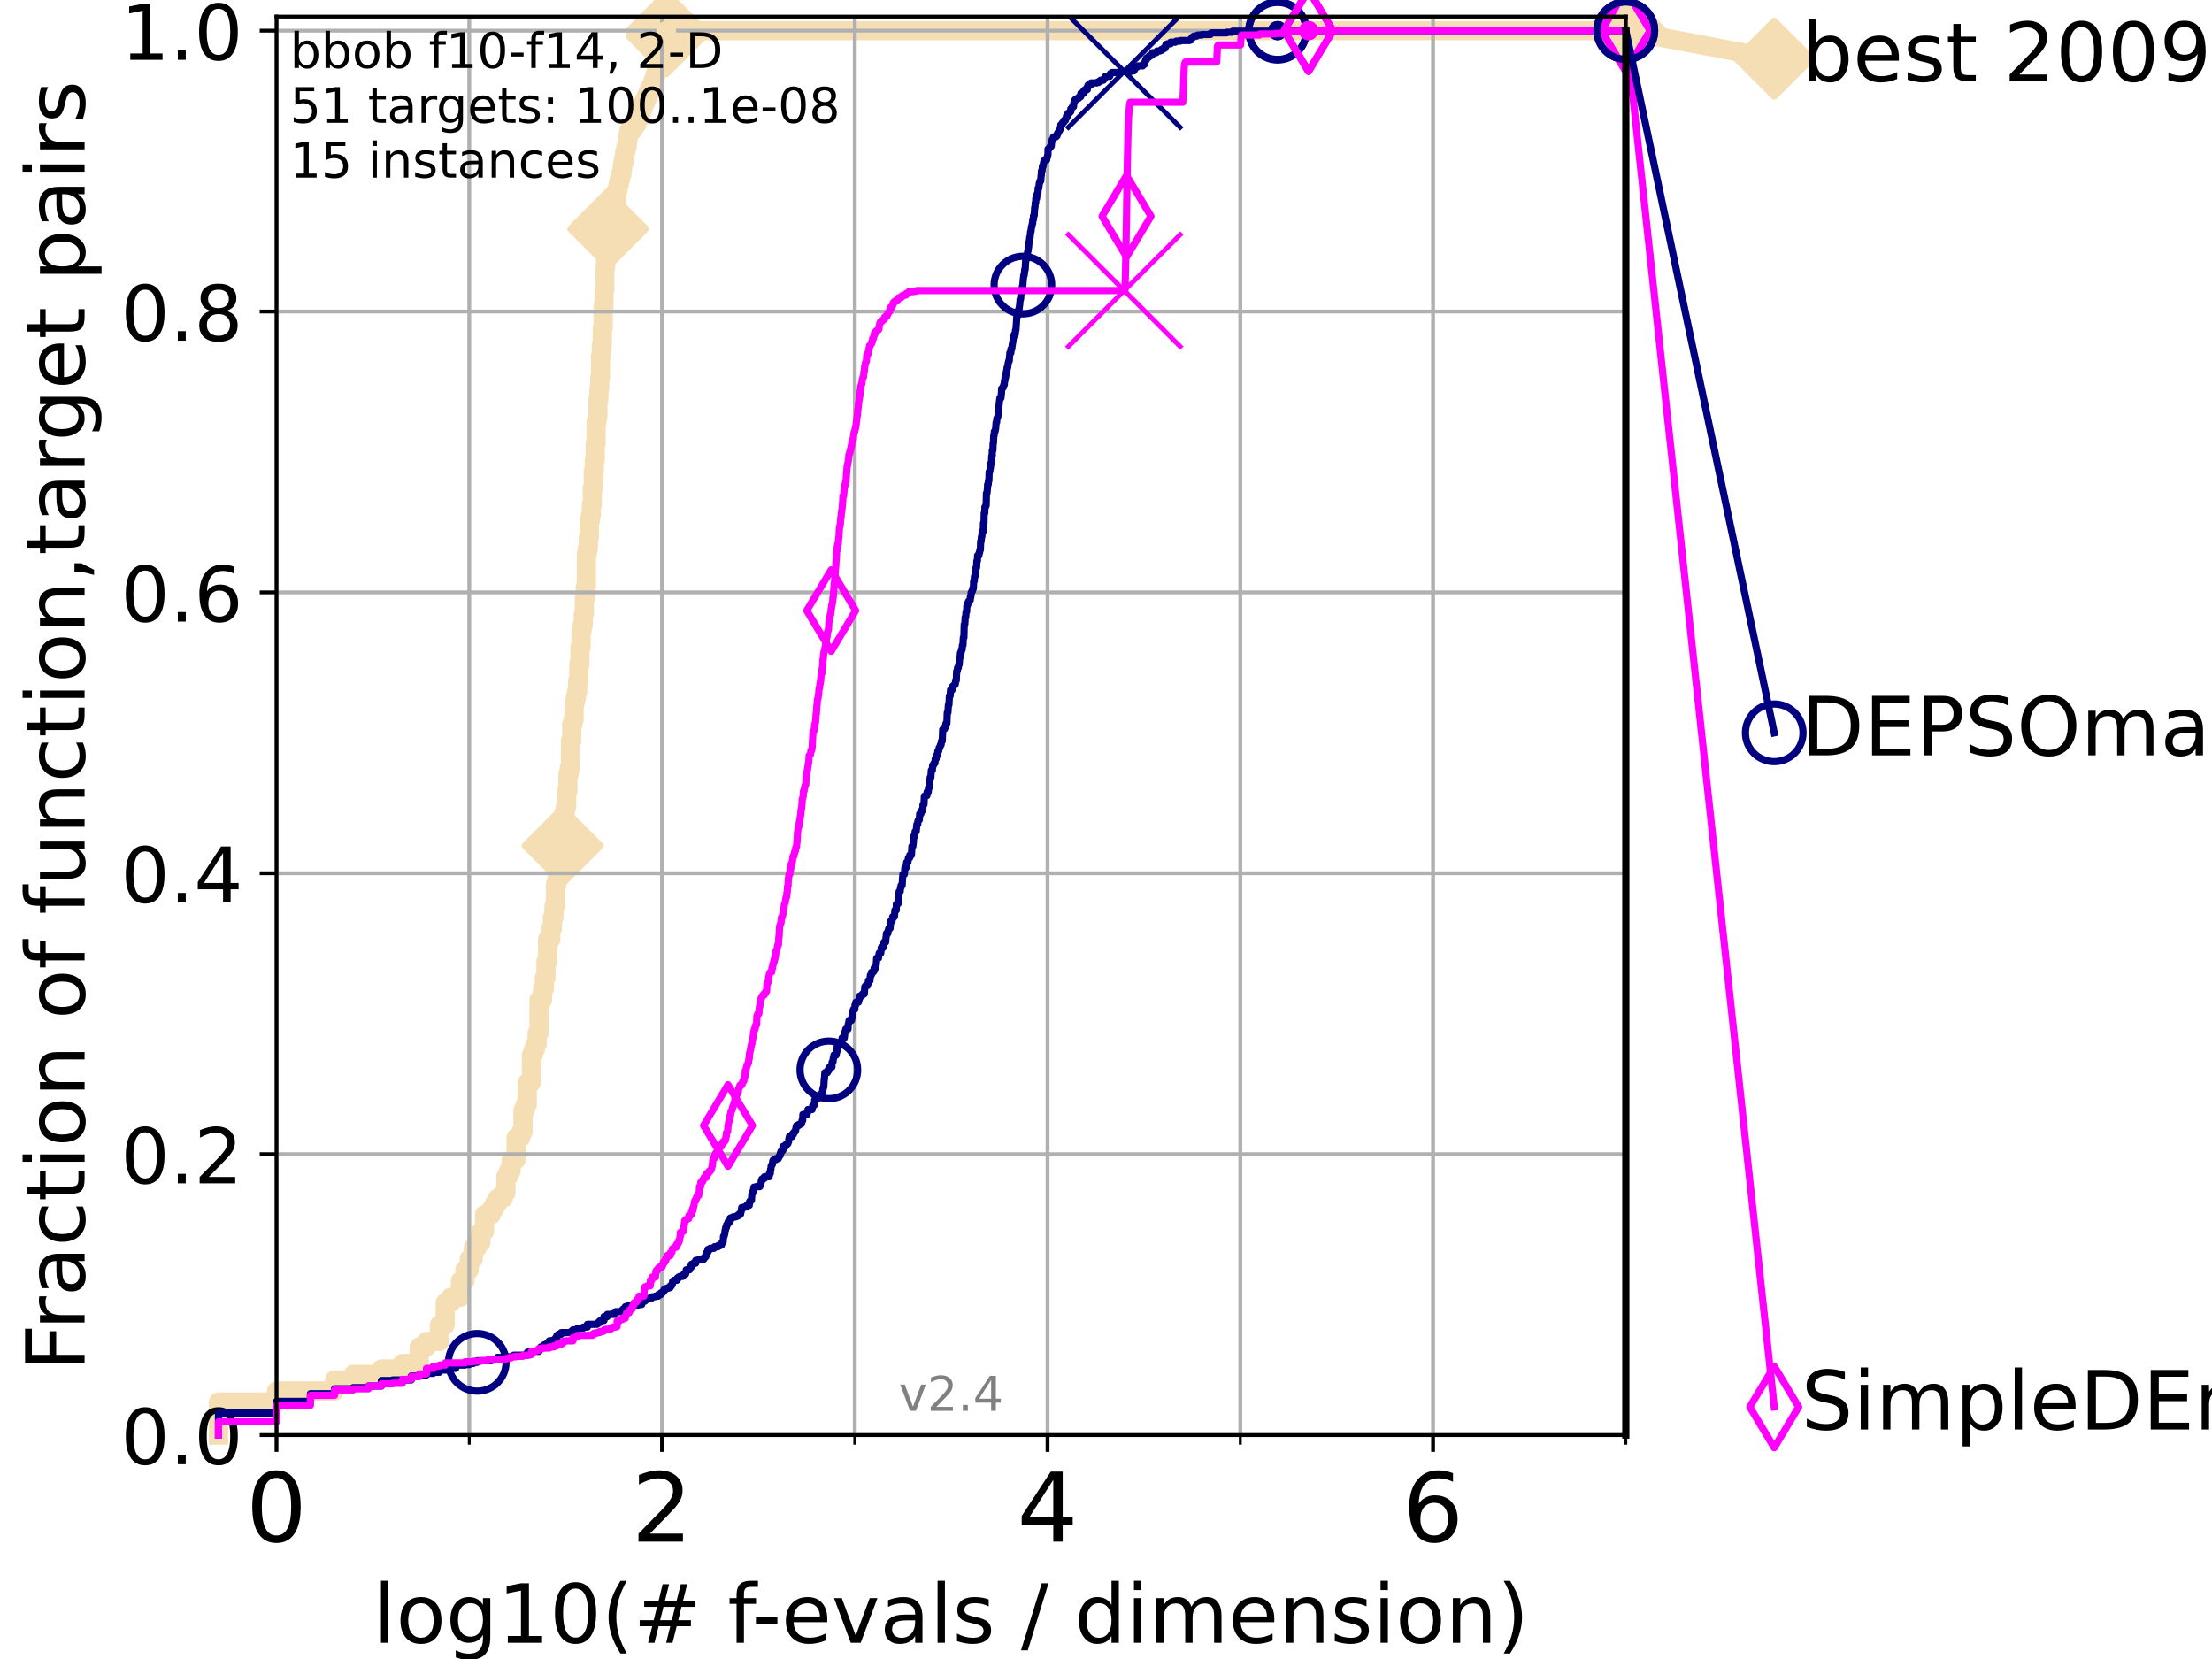<?xml version="1.0" encoding="utf-8" standalone="no"?>
<!DOCTYPE svg PUBLIC "-//W3C//DTD SVG 1.1//EN"
  "http://www.w3.org/Graphics/SVG/1.1/DTD/svg11.dtd">
<!-- Created with matplotlib (https://matplotlib.org/) -->
<svg height="345.6pt" version="1.1" viewBox="0 0 460.8 345.6" width="460.8pt" xmlns="http://www.w3.org/2000/svg" xmlns:xlink="http://www.w3.org/1999/xlink">
 <defs>
  <style type="text/css">*{stroke-linecap:butt;stroke-linejoin:round;}</style>
 </defs>
 <g id="figure_1">
  <g id="patch_1">
   <path d="M 0 345.6 
L 460.8 345.6 
L 460.8 0 
L 0 0 
z
" style="fill:#ffffff;"/>
  </g>
  <g id="axes_1">
   <g id="patch_2">
    <path d="M 57.6 298.944 
L 338.688 298.944 
L 338.688 3.456 
L 57.6 3.456 
z
" style="fill:#ffffff;"/>
   </g>
   <g id="line2d_1">
    <path d="M 45.512 298.944 
L 45.512 292.06 
L 57.6 292.06 
L 57.6 289.766 
L 69.688 289.766 
L 69.688 287.471 
L 73.579 287.471 
L 73.579 286.324 
L 79.447 286.324 
L 79.447 285.176 
L 83.83 285.176 
L 83.83 284.029 
L 87.33 284.029 
L 87.33 280.587 
L 88.847 280.587 
L 88.847 279.44 
L 91.535 279.44 
L 91.535 275.998 
L 92.738 275.998 
L 92.738 271.409 
L 93.864 271.409 
L 93.864 270.261 
L 95.918 270.261 
L 95.918 266.82 
L 96.861 266.82 
L 96.861 264.525 
L 97.755 264.525 
L 97.755 262.23 
L 98.606 262.23 
L 98.606 259.936 
L 99.418 259.936 
L 99.418 258.788 
L 100.193 258.788 
L 100.193 256.494 
L 100.935 256.494 
L 100.935 253.052 
L 102.331 253.052 
L 102.331 251.905 
L 102.989 251.905 
L 102.989 250.757 
L 103.623 250.757 
L 103.623 249.61 
L 104.826 249.61 
L 104.826 248.463 
L 105.398 248.463 
L 105.398 245.021 
L 105.952 245.021 
L 105.952 243.873 
L 106.489 243.873 
L 106.489 241.579 
L 107.515 241.579 
L 107.515 236.99 
L 108.484 236.99 
L 108.484 235.842 
L 108.949 235.842 
L 108.949 231.253 
L 109.402 231.253 
L 109.402 230.106 
L 109.843 230.106 
L 109.843 225.517 
L 110.694 225.517 
L 110.694 219.78 
L 111.105 219.78 
L 111.105 218.633 
L 111.506 218.633 
L 111.506 217.485 
L 111.897 217.485 
L 111.897 215.191 
L 112.281 215.191 
L 112.281 208.307 
L 113.023 208.307 
L 113.023 206.012 
L 113.383 206.012 
L 113.383 203.718 
L 113.735 203.718 
L 113.735 200.276 
L 114.08 200.276 
L 114.08 195.687 
L 114.751 195.687 
L 114.751 193.392 
L 115.077 193.392 
L 115.077 191.097 
L 115.397 191.097 
L 115.397 188.803 
L 115.711 188.803 
L 115.711 184.214 
L 116.02 184.214 
L 116.02 183.066 
L 116.323 183.066 
L 116.323 180.772 
L 116.621 180.772 
L 116.621 178.477 
L 116.914 178.477 
L 116.914 176.183 
L 117.203 176.183 
L 117.203 175.035 
L 117.486 175.035 
L 117.486 169.299 
L 117.765 169.299 
L 117.765 168.151 
L 118.04 168.151 
L 118.04 164.709 
L 118.31 164.709 
L 118.31 161.268 
L 118.577 161.268 
L 118.577 160.12 
L 118.839 160.12 
L 118.839 154.384 
L 119.097 154.384 
L 119.097 150.942 
L 119.352 150.942 
L 119.352 149.795 
L 119.603 149.795 
L 119.603 146.353 
L 119.85 146.353 
L 119.85 145.205 
L 120.094 145.205 
L 120.094 144.058 
L 120.335 144.058 
L 120.335 141.763 
L 120.572 141.763 
L 120.572 138.322 
L 120.806 138.322 
L 120.806 134.88 
L 121.037 134.88 
L 121.037 131.438 
L 121.265 131.438 
L 121.265 130.29 
L 121.49 130.29 
L 121.49 127.996 
L 121.712 127.996 
L 121.712 124.554 
L 121.931 124.554 
L 121.931 122.259 
L 122.148 122.259 
L 122.148 115.375 
L 122.362 115.375 
L 122.362 114.228 
L 122.573 114.228 
L 122.573 111.934 
L 122.782 111.934 
L 122.782 108.492 
L 122.989 108.492 
L 122.989 107.344 
L 123.193 107.344 
L 123.193 105.05 
L 123.394 105.05 
L 123.394 101.608 
L 123.594 101.608 
L 123.594 98.166 
L 123.791 98.166 
L 123.791 95.871 
L 123.985 95.871 
L 123.985 92.429 
L 124.178 92.429 
L 124.178 87.84 
L 124.369 87.84 
L 124.369 86.693 
L 124.557 86.693 
L 124.557 83.251 
L 124.744 83.251 
L 124.744 80.956 
L 124.928 80.956 
L 124.928 78.662 
L 125.111 78.662 
L 125.111 74.073 
L 125.292 74.073 
L 125.292 71.778 
L 125.471 71.778 
L 125.471 68.336 
L 125.648 68.336 
L 125.648 63.747 
L 125.823 63.747 
L 125.823 60.305 
L 125.996 60.305 
L 125.996 55.716 
L 126.168 55.716 
L 126.168 52.274 
L 126.507 52.274 
L 126.507 49.979 
L 126.674 49.979 
L 126.674 47.685 
L 127.165 47.685 
L 127.165 45.39 
L 127.799 45.39 
L 127.799 43.095 
L 128.108 43.095 
L 128.108 41.948 
L 128.411 41.948 
L 128.411 39.653 
L 128.709 39.653 
L 128.709 38.506 
L 129.002 38.506 
L 129.002 37.359 
L 129.291 37.359 
L 129.291 36.212 
L 129.574 36.212 
L 129.574 35.064 
L 129.714 35.064 
L 129.714 33.917 
L 129.991 33.917 
L 129.991 32.77 
L 130.128 32.77 
L 130.128 31.622 
L 130.398 31.622 
L 130.398 30.475 
L 130.665 30.475 
L 130.665 29.328 
L 130.796 29.328 
L 130.796 28.18 
L 131.056 28.18 
L 131.056 27.033 
L 131.938 27.033 
L 131.938 25.886 
L 132.66 25.886 
L 132.66 24.738 
L 133.239 24.738 
L 133.239 23.591 
L 133.578 23.591 
L 133.578 22.444 
L 134.019 22.444 
L 134.019 21.297 
L 134.556 21.297 
L 134.556 20.149 
L 135.077 20.149 
L 135.077 19.002 
L 135.582 19.002 
L 135.582 17.855 
L 136.073 17.855 
L 136.073 16.707 
L 136.457 16.707 
L 136.457 15.56 
L 136.739 15.56 
L 136.739 14.413 
L 137.108 14.413 
L 137.108 13.265 
L 137.469 13.265 
L 137.469 12.118 
L 137.911 12.118 
L 137.911 10.971 
L 138.084 10.971 
L 138.084 9.824 
L 138.256 9.824 
L 138.256 8.676 
L 138.595 8.676 
L 138.595 7.529 
L 138.845 7.529 
L 138.845 6.382 
L 338.688 6.382 
L 338.688 6.382 
" style="fill:none;stroke:#f5deb3;stroke-linecap:square;stroke-width:4;"/>
   </g>
   <g id="line2d_2">
    <defs>
     <path d="M 0 7.778 
L 7.778 0 
L 0 -7.778 
L -7.778 0 
z
" id="mc20ee80e08" style="stroke:#f5deb3;stroke-linejoin:miter;stroke-width:1.5;"/>
    </defs>
    <g>
     <use style="fill:#f5deb3;stroke:#f5deb3;stroke-linejoin:miter;stroke-width:1.5;" x="117.203" xlink:href="#mc20ee80e08" y="176.183"/>
     <use style="fill:#f5deb3;stroke:#f5deb3;stroke-linejoin:miter;stroke-width:1.5;" x="126.674" xlink:href="#mc20ee80e08" y="47.685"/>
     <use style="fill:#f5deb3;stroke:#f5deb3;stroke-linejoin:miter;stroke-width:1.5;" x="138.845" xlink:href="#mc20ee80e08" y="7.529"/>
     <use style="fill:#f5deb3;stroke:#f5deb3;stroke-linejoin:miter;stroke-width:1.5;" x="138.845" xlink:href="#mc20ee80e08" y="6.382"/>
     <use style="fill:#f5deb3;stroke:#f5deb3;stroke-linejoin:miter;stroke-width:1.5;" x="138.845" xlink:href="#mc20ee80e08" y="6.382"/>
     <use style="fill:#f5deb3;stroke:#f5deb3;stroke-linejoin:miter;stroke-width:1.5;" x="338.688" xlink:href="#mc20ee80e08" y="6.382"/>
    </g>
   </g>
   <g id="line2d_3">
    <path style="fill:none;stroke:#f5deb3;stroke-linecap:square;stroke-width:4;"/>
    <g/>
   </g>
   <g id="line2d_4">
    <path d="M 338.688 6.382 
L 369.608 12.233 
" style="fill:none;stroke:#f5deb3;stroke-linecap:square;stroke-width:4;"/>
    <g>
     <use style="fill:#f5deb3;stroke:#f5deb3;stroke-linejoin:miter;stroke-width:1.5;" x="338.688" xlink:href="#mc20ee80e08" y="6.382"/>
     <use style="fill:#f5deb3;stroke:#f5deb3;stroke-linejoin:miter;stroke-width:1.5;" x="369.608" xlink:href="#mc20ee80e08" y="12.233"/>
    </g>
   </g>
   <g id="matplotlib.axis_1">
    <g id="xtick_1">
     <g id="line2d_5">
      <path clip-path="url(#pb2d2d49539)" d="M 57.6 298.944 
L 57.6 3.456 
" style="fill:none;stroke:#b0b0b0;stroke-linecap:square;stroke-width:0.8;"/>
     </g>
     <g id="line2d_6">
      <defs>
       <path d="M 0 0 
L 0 3.5 
" id="m60f7245433" style="stroke:#000000;stroke-width:0.8;"/>
      </defs>
      <g>
       <use style="stroke:#000000;stroke-width:0.8;" x="57.6" xlink:href="#m60f7245433" y="298.944"/>
      </g>
     </g>
     <g id="text_1">
      <!-- 0 -->
      <g transform="translate(51.237 321.141)scale(0.2 -0.2)">
       <defs>
        <path d="M 31.781 66.406 
Q 24.172 66.406 20.328 58.906 
Q 16.5 51.422 16.5 36.375 
Q 16.5 21.391 20.328 13.891 
Q 24.172 6.391 31.781 6.391 
Q 39.453 6.391 43.281 13.891 
Q 47.125 21.391 47.125 36.375 
Q 47.125 51.422 43.281 58.906 
Q 39.453 66.406 31.781 66.406 
z
M 31.781 74.219 
Q 44.047 74.219 50.516 64.516 
Q 56.984 54.828 56.984 36.375 
Q 56.984 17.969 50.516 8.266 
Q 44.047 -1.422 31.781 -1.422 
Q 19.531 -1.422 13.062 8.266 
Q 6.594 17.969 6.594 36.375 
Q 6.594 54.828 13.062 64.516 
Q 19.531 74.219 31.781 74.219 
z
" id="DejaVuSans-48"/>
       </defs>
       <use xlink:href="#DejaVuSans-48"/>
      </g>
     </g>
    </g>
    <g id="xtick_2">
     <g id="line2d_7">
      <path clip-path="url(#pb2d2d49539)" d="M 137.911 298.944 
L 137.911 3.456 
" style="fill:none;stroke:#b0b0b0;stroke-linecap:square;stroke-width:0.8;"/>
     </g>
     <g id="line2d_8">
      <g>
       <use style="stroke:#000000;stroke-width:0.8;" x="137.911" xlink:href="#m60f7245433" y="298.944"/>
      </g>
     </g>
     <g id="text_2">
      <!-- 2 -->
      <g transform="translate(131.548 321.141)scale(0.2 -0.2)">
       <defs>
        <path d="M 19.188 8.297 
L 53.609 8.297 
L 53.609 0 
L 7.328 0 
L 7.328 8.297 
Q 12.938 14.109 22.625 23.891 
Q 32.328 33.688 34.812 36.531 
Q 39.547 41.844 41.422 45.531 
Q 43.312 49.219 43.312 52.781 
Q 43.312 58.594 39.234 62.25 
Q 35.156 65.922 28.609 65.922 
Q 23.969 65.922 18.812 64.312 
Q 13.672 62.703 7.812 59.422 
L 7.812 69.391 
Q 13.766 71.781 18.938 73 
Q 24.125 74.219 28.422 74.219 
Q 39.75 74.219 46.484 68.547 
Q 53.219 62.891 53.219 53.422 
Q 53.219 48.922 51.531 44.891 
Q 49.859 40.875 45.406 35.406 
Q 44.188 33.984 37.641 27.219 
Q 31.109 20.453 19.188 8.297 
z
" id="DejaVuSans-50"/>
       </defs>
       <use xlink:href="#DejaVuSans-50"/>
      </g>
     </g>
    </g>
    <g id="xtick_3">
     <g id="line2d_9">
      <path clip-path="url(#pb2d2d49539)" d="M 218.222 298.944 
L 218.222 3.456 
" style="fill:none;stroke:#b0b0b0;stroke-linecap:square;stroke-width:0.8;"/>
     </g>
     <g id="line2d_10">
      <g>
       <use style="stroke:#000000;stroke-width:0.8;" x="218.222" xlink:href="#m60f7245433" y="298.944"/>
      </g>
     </g>
     <g id="text_3">
      <!-- 4 -->
      <g transform="translate(211.859 321.141)scale(0.2 -0.2)">
       <defs>
        <path d="M 37.797 64.312 
L 12.891 25.391 
L 37.797 25.391 
z
M 35.203 72.906 
L 47.609 72.906 
L 47.609 25.391 
L 58.016 25.391 
L 58.016 17.188 
L 47.609 17.188 
L 47.609 0 
L 37.797 0 
L 37.797 17.188 
L 4.891 17.188 
L 4.891 26.703 
z
" id="DejaVuSans-52"/>
       </defs>
       <use xlink:href="#DejaVuSans-52"/>
      </g>
     </g>
    </g>
    <g id="xtick_4">
     <g id="line2d_11">
      <path clip-path="url(#pb2d2d49539)" d="M 298.533 298.944 
L 298.533 3.456 
" style="fill:none;stroke:#b0b0b0;stroke-linecap:square;stroke-width:0.8;"/>
     </g>
     <g id="line2d_12">
      <g>
       <use style="stroke:#000000;stroke-width:0.8;" x="298.533" xlink:href="#m60f7245433" y="298.944"/>
      </g>
     </g>
     <g id="text_4">
      <!-- 6 -->
      <g transform="translate(292.17 321.141)scale(0.2 -0.2)">
       <defs>
        <path d="M 33.016 40.375 
Q 26.375 40.375 22.484 35.828 
Q 18.609 31.297 18.609 23.391 
Q 18.609 15.531 22.484 10.953 
Q 26.375 6.391 33.016 6.391 
Q 39.656 6.391 43.531 10.953 
Q 47.406 15.531 47.406 23.391 
Q 47.406 31.297 43.531 35.828 
Q 39.656 40.375 33.016 40.375 
z
M 52.594 71.297 
L 52.594 62.312 
Q 48.875 64.062 45.094 64.984 
Q 41.312 65.922 37.594 65.922 
Q 27.828 65.922 22.672 59.328 
Q 17.531 52.734 16.797 39.406 
Q 19.672 43.656 24.016 45.922 
Q 28.375 48.188 33.594 48.188 
Q 44.578 48.188 50.953 41.516 
Q 57.328 34.859 57.328 23.391 
Q 57.328 12.156 50.688 5.359 
Q 44.047 -1.422 33.016 -1.422 
Q 20.359 -1.422 13.672 8.266 
Q 6.984 17.969 6.984 36.375 
Q 6.984 53.656 15.188 63.938 
Q 23.391 74.219 37.203 74.219 
Q 40.922 74.219 44.703 73.484 
Q 48.484 72.75 52.594 71.297 
z
" id="DejaVuSans-54"/>
       </defs>
       <use xlink:href="#DejaVuSans-54"/>
      </g>
     </g>
    </g>
    <g id="xtick_5">
     <g id="line2d_13">
      <path clip-path="url(#pb2d2d49539)" d="M 97.755 298.944 
L 97.755 3.456 
" style="fill:none;stroke:#b0b0b0;stroke-linecap:square;stroke-width:0.8;"/>
     </g>
     <g id="line2d_14">
      <defs>
       <path d="M 0 0 
L 0 2 
" id="mc8cf7a431d" style="stroke:#000000;stroke-width:0.6;"/>
      </defs>
      <g>
       <use style="stroke:#000000;stroke-width:0.6;" x="97.755" xlink:href="#mc8cf7a431d" y="298.944"/>
      </g>
     </g>
    </g>
    <g id="xtick_6">
     <g id="line2d_15">
      <path clip-path="url(#pb2d2d49539)" d="M 178.066 298.944 
L 178.066 3.456 
" style="fill:none;stroke:#b0b0b0;stroke-linecap:square;stroke-width:0.8;"/>
     </g>
     <g id="line2d_16">
      <g>
       <use style="stroke:#000000;stroke-width:0.6;" x="178.066" xlink:href="#mc8cf7a431d" y="298.944"/>
      </g>
     </g>
    </g>
    <g id="xtick_7">
     <g id="line2d_17">
      <path clip-path="url(#pb2d2d49539)" d="M 258.377 298.944 
L 258.377 3.456 
" style="fill:none;stroke:#b0b0b0;stroke-linecap:square;stroke-width:0.8;"/>
     </g>
     <g id="line2d_18">
      <g>
       <use style="stroke:#000000;stroke-width:0.6;" x="258.377" xlink:href="#mc8cf7a431d" y="298.944"/>
      </g>
     </g>
    </g>
    <g id="xtick_8">
     <g id="line2d_19">
      <path clip-path="url(#pb2d2d49539)" d="M 338.688 298.944 
L 338.688 3.456 
" style="fill:none;stroke:#b0b0b0;stroke-linecap:square;stroke-width:0.8;"/>
     </g>
     <g id="line2d_20">
      <g>
       <use style="stroke:#000000;stroke-width:0.6;" x="338.688" xlink:href="#mc8cf7a431d" y="298.944"/>
      </g>
     </g>
    </g>
    <g id="text_5">
     <!-- log10(# f-evals / dimension) -->
     <g transform="translate(77.764 342.218)scale(0.17 -0.17)">
      <defs>
       <path d="M 9.422 75.984 
L 18.406 75.984 
L 18.406 0 
L 9.422 0 
z
" id="DejaVuSans-108"/>
       <path d="M 30.609 48.391 
Q 23.391 48.391 19.188 42.75 
Q 14.984 37.109 14.984 27.297 
Q 14.984 17.484 19.156 11.844 
Q 23.344 6.203 30.609 6.203 
Q 37.797 6.203 41.984 11.859 
Q 46.188 17.531 46.188 27.297 
Q 46.188 37.016 41.984 42.703 
Q 37.797 48.391 30.609 48.391 
z
M 30.609 56 
Q 42.328 56 49.016 48.375 
Q 55.719 40.766 55.719 27.297 
Q 55.719 13.875 49.016 6.219 
Q 42.328 -1.422 30.609 -1.422 
Q 18.844 -1.422 12.172 6.219 
Q 5.516 13.875 5.516 27.297 
Q 5.516 40.766 12.172 48.375 
Q 18.844 56 30.609 56 
z
" id="DejaVuSans-111"/>
       <path d="M 45.406 27.984 
Q 45.406 37.75 41.375 43.109 
Q 37.359 48.484 30.078 48.484 
Q 22.859 48.484 18.828 43.109 
Q 14.797 37.75 14.797 27.984 
Q 14.797 18.266 18.828 12.891 
Q 22.859 7.516 30.078 7.516 
Q 37.359 7.516 41.375 12.891 
Q 45.406 18.266 45.406 27.984 
z
M 54.391 6.781 
Q 54.391 -7.172 48.188 -13.984 
Q 42 -20.797 29.203 -20.797 
Q 24.469 -20.797 20.266 -20.094 
Q 16.062 -19.391 12.109 -17.922 
L 12.109 -9.188 
Q 16.062 -11.328 19.922 -12.344 
Q 23.781 -13.375 27.781 -13.375 
Q 36.625 -13.375 41.016 -8.766 
Q 45.406 -4.156 45.406 5.172 
L 45.406 9.625 
Q 42.625 4.781 38.281 2.391 
Q 33.938 0 27.875 0 
Q 17.828 0 11.672 7.656 
Q 5.516 15.328 5.516 27.984 
Q 5.516 40.672 11.672 48.328 
Q 17.828 56 27.875 56 
Q 33.938 56 38.281 53.609 
Q 42.625 51.219 45.406 46.391 
L 45.406 54.688 
L 54.391 54.688 
z
" id="DejaVuSans-103"/>
       <path d="M 12.406 8.297 
L 28.516 8.297 
L 28.516 63.922 
L 10.984 60.406 
L 10.984 69.391 
L 28.422 72.906 
L 38.281 72.906 
L 38.281 8.297 
L 54.391 8.297 
L 54.391 0 
L 12.406 0 
z
" id="DejaVuSans-49"/>
       <path d="M 31 75.875 
Q 24.469 64.656 21.281 53.656 
Q 18.109 42.672 18.109 31.391 
Q 18.109 20.125 21.312 9.062 
Q 24.516 -2 31 -13.188 
L 23.188 -13.188 
Q 15.875 -1.703 12.234 9.375 
Q 8.594 20.453 8.594 31.391 
Q 8.594 42.281 12.203 53.312 
Q 15.828 64.359 23.188 75.875 
z
" id="DejaVuSans-40"/>
       <path d="M 51.125 44 
L 36.922 44 
L 32.812 27.688 
L 47.125 27.688 
z
M 43.797 71.781 
L 38.719 51.516 
L 52.984 51.516 
L 58.109 71.781 
L 65.922 71.781 
L 60.891 51.516 
L 76.125 51.516 
L 76.125 44 
L 58.984 44 
L 54.984 27.688 
L 70.516 27.688 
L 70.516 20.219 
L 53.078 20.219 
L 48 0 
L 40.188 0 
L 45.219 20.219 
L 30.906 20.219 
L 25.875 0 
L 18.016 0 
L 23.094 20.219 
L 7.719 20.219 
L 7.719 27.688 
L 24.906 27.688 
L 29 44 
L 13.281 44 
L 13.281 51.516 
L 30.906 51.516 
L 35.891 71.781 
z
" id="DejaVuSans-35"/>
       <path id="DejaVuSans-32"/>
       <path d="M 37.109 75.984 
L 37.109 68.5 
L 28.516 68.5 
Q 23.688 68.5 21.797 66.547 
Q 19.922 64.594 19.922 59.516 
L 19.922 54.688 
L 34.719 54.688 
L 34.719 47.703 
L 19.922 47.703 
L 19.922 0 
L 10.891 0 
L 10.891 47.703 
L 2.297 47.703 
L 2.297 54.688 
L 10.891 54.688 
L 10.891 58.5 
Q 10.891 67.625 15.141 71.797 
Q 19.391 75.984 28.609 75.984 
z
" id="DejaVuSans-102"/>
       <path d="M 4.891 31.391 
L 31.203 31.391 
L 31.203 23.391 
L 4.891 23.391 
z
" id="DejaVuSans-45"/>
       <path d="M 56.203 29.594 
L 56.203 25.203 
L 14.891 25.203 
Q 15.484 15.922 20.484 11.062 
Q 25.484 6.203 34.422 6.203 
Q 39.594 6.203 44.453 7.469 
Q 49.312 8.734 54.109 11.281 
L 54.109 2.781 
Q 49.266 0.734 44.188 -0.344 
Q 39.109 -1.422 33.891 -1.422 
Q 20.797 -1.422 13.156 6.188 
Q 5.516 13.812 5.516 26.812 
Q 5.516 40.234 12.766 48.109 
Q 20.016 56 32.328 56 
Q 43.359 56 49.781 48.891 
Q 56.203 41.797 56.203 29.594 
z
M 47.219 32.234 
Q 47.125 39.594 43.094 43.984 
Q 39.062 48.391 32.422 48.391 
Q 24.906 48.391 20.391 44.141 
Q 15.875 39.891 15.188 32.172 
z
" id="DejaVuSans-101"/>
       <path d="M 2.984 54.688 
L 12.5 54.688 
L 29.594 8.797 
L 46.688 54.688 
L 56.203 54.688 
L 35.688 0 
L 23.484 0 
z
" id="DejaVuSans-118"/>
       <path d="M 34.281 27.484 
Q 23.391 27.484 19.188 25 
Q 14.984 22.516 14.984 16.5 
Q 14.984 11.719 18.141 8.906 
Q 21.297 6.109 26.703 6.109 
Q 34.188 6.109 38.703 11.406 
Q 43.219 16.703 43.219 25.484 
L 43.219 27.484 
z
M 52.203 31.203 
L 52.203 0 
L 43.219 0 
L 43.219 8.297 
Q 40.141 3.328 35.547 0.953 
Q 30.953 -1.422 24.312 -1.422 
Q 15.922 -1.422 10.953 3.297 
Q 6 8.016 6 15.922 
Q 6 25.141 12.172 29.828 
Q 18.359 34.516 30.609 34.516 
L 43.219 34.516 
L 43.219 35.406 
Q 43.219 41.609 39.141 45 
Q 35.062 48.391 27.688 48.391 
Q 23 48.391 18.547 47.266 
Q 14.109 46.141 10.016 43.891 
L 10.016 52.203 
Q 14.938 54.109 19.578 55.047 
Q 24.219 56 28.609 56 
Q 40.484 56 46.344 49.844 
Q 52.203 43.703 52.203 31.203 
z
" id="DejaVuSans-97"/>
       <path d="M 44.281 53.078 
L 44.281 44.578 
Q 40.484 46.531 36.375 47.5 
Q 32.281 48.484 27.875 48.484 
Q 21.188 48.484 17.844 46.438 
Q 14.5 44.391 14.5 40.281 
Q 14.5 37.156 16.891 35.375 
Q 19.281 33.594 26.516 31.984 
L 29.594 31.297 
Q 39.156 29.25 43.188 25.516 
Q 47.219 21.781 47.219 15.094 
Q 47.219 7.469 41.188 3.016 
Q 35.156 -1.422 24.609 -1.422 
Q 20.219 -1.422 15.453 -0.562 
Q 10.688 0.297 5.422 2 
L 5.422 11.281 
Q 10.406 8.688 15.234 7.391 
Q 20.062 6.109 24.812 6.109 
Q 31.156 6.109 34.562 8.281 
Q 37.984 10.453 37.984 14.406 
Q 37.984 18.062 35.516 20.016 
Q 33.062 21.969 24.703 23.781 
L 21.578 24.516 
Q 13.234 26.266 9.516 29.906 
Q 5.812 33.547 5.812 39.891 
Q 5.812 47.609 11.281 51.797 
Q 16.75 56 26.812 56 
Q 31.781 56 36.172 55.266 
Q 40.578 54.547 44.281 53.078 
z
" id="DejaVuSans-115"/>
       <path d="M 25.391 72.906 
L 33.688 72.906 
L 8.297 -9.281 
L 0 -9.281 
z
" id="DejaVuSans-47"/>
       <path d="M 45.406 46.391 
L 45.406 75.984 
L 54.391 75.984 
L 54.391 0 
L 45.406 0 
L 45.406 8.203 
Q 42.578 3.328 38.25 0.953 
Q 33.938 -1.422 27.875 -1.422 
Q 17.969 -1.422 11.734 6.484 
Q 5.516 14.406 5.516 27.297 
Q 5.516 40.188 11.734 48.094 
Q 17.969 56 27.875 56 
Q 33.938 56 38.25 53.625 
Q 42.578 51.266 45.406 46.391 
z
M 14.797 27.297 
Q 14.797 17.391 18.875 11.75 
Q 22.953 6.109 30.078 6.109 
Q 37.203 6.109 41.297 11.75 
Q 45.406 17.391 45.406 27.297 
Q 45.406 37.203 41.297 42.844 
Q 37.203 48.484 30.078 48.484 
Q 22.953 48.484 18.875 42.844 
Q 14.797 37.203 14.797 27.297 
z
" id="DejaVuSans-100"/>
       <path d="M 9.422 54.688 
L 18.406 54.688 
L 18.406 0 
L 9.422 0 
z
M 9.422 75.984 
L 18.406 75.984 
L 18.406 64.594 
L 9.422 64.594 
z
" id="DejaVuSans-105"/>
       <path d="M 52 44.188 
Q 55.375 50.25 60.062 53.125 
Q 64.75 56 71.094 56 
Q 79.641 56 84.281 50.016 
Q 88.922 44.047 88.922 33.016 
L 88.922 0 
L 79.891 0 
L 79.891 32.719 
Q 79.891 40.578 77.094 44.375 
Q 74.312 48.188 68.609 48.188 
Q 61.625 48.188 57.562 43.547 
Q 53.516 38.922 53.516 30.906 
L 53.516 0 
L 44.484 0 
L 44.484 32.719 
Q 44.484 40.625 41.703 44.406 
Q 38.922 48.188 33.109 48.188 
Q 26.219 48.188 22.156 43.531 
Q 18.109 38.875 18.109 30.906 
L 18.109 0 
L 9.078 0 
L 9.078 54.688 
L 18.109 54.688 
L 18.109 46.188 
Q 21.188 51.219 25.484 53.609 
Q 29.781 56 35.688 56 
Q 41.656 56 45.828 52.969 
Q 50 49.953 52 44.188 
z
" id="DejaVuSans-109"/>
       <path d="M 54.891 33.016 
L 54.891 0 
L 45.906 0 
L 45.906 32.719 
Q 45.906 40.484 42.875 44.328 
Q 39.844 48.188 33.797 48.188 
Q 26.516 48.188 22.312 43.547 
Q 18.109 38.922 18.109 30.906 
L 18.109 0 
L 9.078 0 
L 9.078 54.688 
L 18.109 54.688 
L 18.109 46.188 
Q 21.344 51.125 25.703 53.562 
Q 30.078 56 35.797 56 
Q 45.219 56 50.047 50.172 
Q 54.891 44.344 54.891 33.016 
z
" id="DejaVuSans-110"/>
       <path d="M 8.016 75.875 
L 15.828 75.875 
Q 23.141 64.359 26.781 53.312 
Q 30.422 42.281 30.422 31.391 
Q 30.422 20.453 26.781 9.375 
Q 23.141 -1.703 15.828 -13.188 
L 8.016 -13.188 
Q 14.5 -2 17.703 9.062 
Q 20.906 20.125 20.906 31.391 
Q 20.906 42.672 17.703 53.656 
Q 14.5 64.656 8.016 75.875 
z
" id="DejaVuSans-41"/>
      </defs>
      <use xlink:href="#DejaVuSans-108"/>
      <use x="27.783" xlink:href="#DejaVuSans-111"/>
      <use x="88.965" xlink:href="#DejaVuSans-103"/>
      <use x="152.441" xlink:href="#DejaVuSans-49"/>
      <use x="216.064" xlink:href="#DejaVuSans-48"/>
      <use x="279.688" xlink:href="#DejaVuSans-40"/>
      <use x="318.701" xlink:href="#DejaVuSans-35"/>
      <use x="402.49" xlink:href="#DejaVuSans-32"/>
      <use x="434.277" xlink:href="#DejaVuSans-102"/>
      <use x="463.982" xlink:href="#DejaVuSans-45"/>
      <use x="500.066" xlink:href="#DejaVuSans-101"/>
      <use x="561.59" xlink:href="#DejaVuSans-118"/>
      <use x="620.77" xlink:href="#DejaVuSans-97"/>
      <use x="682.049" xlink:href="#DejaVuSans-108"/>
      <use x="709.832" xlink:href="#DejaVuSans-115"/>
      <use x="761.932" xlink:href="#DejaVuSans-32"/>
      <use x="793.719" xlink:href="#DejaVuSans-47"/>
      <use x="827.41" xlink:href="#DejaVuSans-32"/>
      <use x="859.197" xlink:href="#DejaVuSans-100"/>
      <use x="922.674" xlink:href="#DejaVuSans-105"/>
      <use x="950.457" xlink:href="#DejaVuSans-109"/>
      <use x="1047.869" xlink:href="#DejaVuSans-101"/>
      <use x="1109.393" xlink:href="#DejaVuSans-110"/>
      <use x="1172.771" xlink:href="#DejaVuSans-115"/>
      <use x="1224.871" xlink:href="#DejaVuSans-105"/>
      <use x="1252.654" xlink:href="#DejaVuSans-111"/>
      <use x="1313.836" xlink:href="#DejaVuSans-110"/>
      <use x="1377.215" xlink:href="#DejaVuSans-41"/>
     </g>
    </g>
   </g>
   <g id="matplotlib.axis_2">
    <g id="ytick_1">
     <g id="line2d_21">
      <path clip-path="url(#pb2d2d49539)" d="M 57.6 298.944 
L 338.688 298.944 
" style="fill:none;stroke:#b0b0b0;stroke-linecap:square;stroke-width:0.8;"/>
     </g>
     <g id="line2d_22">
      <defs>
       <path d="M 0 0 
L -3.5 0 
" id="m0fd8d51d25" style="stroke:#000000;stroke-width:0.8;"/>
      </defs>
      <g>
       <use style="stroke:#000000;stroke-width:0.8;" x="57.6" xlink:href="#m0fd8d51d25" y="298.944"/>
      </g>
     </g>
     <g id="text_6">
      <!-- 0.0 -->
      <g transform="translate(25.155 305.023)scale(0.16 -0.16)">
       <defs>
        <path d="M 10.688 12.406 
L 21 12.406 
L 21 0 
L 10.688 0 
z
" id="DejaVuSans-46"/>
       </defs>
       <use xlink:href="#DejaVuSans-48"/>
       <use x="63.623" xlink:href="#DejaVuSans-46"/>
       <use x="95.41" xlink:href="#DejaVuSans-48"/>
      </g>
     </g>
    </g>
    <g id="ytick_2">
     <g id="line2d_23">
      <path clip-path="url(#pb2d2d49539)" d="M 57.6 240.432 
L 338.688 240.432 
" style="fill:none;stroke:#b0b0b0;stroke-linecap:square;stroke-width:0.8;"/>
     </g>
     <g id="line2d_24">
      <g>
       <use style="stroke:#000000;stroke-width:0.8;" x="57.6" xlink:href="#m0fd8d51d25" y="240.432"/>
      </g>
     </g>
     <g id="text_7">
      <!-- 0.2 -->
      <g transform="translate(25.155 246.51)scale(0.16 -0.16)">
       <use xlink:href="#DejaVuSans-48"/>
       <use x="63.623" xlink:href="#DejaVuSans-46"/>
       <use x="95.41" xlink:href="#DejaVuSans-50"/>
      </g>
     </g>
    </g>
    <g id="ytick_3">
     <g id="line2d_25">
      <path clip-path="url(#pb2d2d49539)" d="M 57.6 181.919 
L 338.688 181.919 
" style="fill:none;stroke:#b0b0b0;stroke-linecap:square;stroke-width:0.8;"/>
     </g>
     <g id="line2d_26">
      <g>
       <use style="stroke:#000000;stroke-width:0.8;" x="57.6" xlink:href="#m0fd8d51d25" y="181.919"/>
      </g>
     </g>
     <g id="text_8">
      <!-- 0.4 -->
      <g transform="translate(25.155 187.998)scale(0.16 -0.16)">
       <use xlink:href="#DejaVuSans-48"/>
       <use x="63.623" xlink:href="#DejaVuSans-46"/>
       <use x="95.41" xlink:href="#DejaVuSans-52"/>
      </g>
     </g>
    </g>
    <g id="ytick_4">
     <g id="line2d_27">
      <path clip-path="url(#pb2d2d49539)" d="M 57.6 123.407 
L 338.688 123.407 
" style="fill:none;stroke:#b0b0b0;stroke-linecap:square;stroke-width:0.8;"/>
     </g>
     <g id="line2d_28">
      <g>
       <use style="stroke:#000000;stroke-width:0.8;" x="57.6" xlink:href="#m0fd8d51d25" y="123.407"/>
      </g>
     </g>
     <g id="text_9">
      <!-- 0.6 -->
      <g transform="translate(25.155 129.485)scale(0.16 -0.16)">
       <use xlink:href="#DejaVuSans-48"/>
       <use x="63.623" xlink:href="#DejaVuSans-46"/>
       <use x="95.41" xlink:href="#DejaVuSans-54"/>
      </g>
     </g>
    </g>
    <g id="ytick_5">
     <g id="line2d_29">
      <path clip-path="url(#pb2d2d49539)" d="M 57.6 64.894 
L 338.688 64.894 
" style="fill:none;stroke:#b0b0b0;stroke-linecap:square;stroke-width:0.8;"/>
     </g>
     <g id="line2d_30">
      <g>
       <use style="stroke:#000000;stroke-width:0.8;" x="57.6" xlink:href="#m0fd8d51d25" y="64.894"/>
      </g>
     </g>
     <g id="text_10">
      <!-- 0.8 -->
      <g transform="translate(25.155 70.973)scale(0.16 -0.16)">
       <defs>
        <path d="M 31.781 34.625 
Q 24.75 34.625 20.719 30.859 
Q 16.703 27.094 16.703 20.516 
Q 16.703 13.922 20.719 10.156 
Q 24.75 6.391 31.781 6.391 
Q 38.812 6.391 42.859 10.172 
Q 46.922 13.969 46.922 20.516 
Q 46.922 27.094 42.891 30.859 
Q 38.875 34.625 31.781 34.625 
z
M 21.922 38.812 
Q 15.578 40.375 12.031 44.719 
Q 8.5 49.078 8.5 55.328 
Q 8.5 64.062 14.719 69.141 
Q 20.953 74.219 31.781 74.219 
Q 42.672 74.219 48.875 69.141 
Q 55.078 64.062 55.078 55.328 
Q 55.078 49.078 51.531 44.719 
Q 48 40.375 41.703 38.812 
Q 48.828 37.156 52.797 32.312 
Q 56.781 27.484 56.781 20.516 
Q 56.781 9.906 50.312 4.234 
Q 43.844 -1.422 31.781 -1.422 
Q 19.734 -1.422 13.25 4.234 
Q 6.781 9.906 6.781 20.516 
Q 6.781 27.484 10.781 32.312 
Q 14.797 37.156 21.922 38.812 
z
M 18.312 54.391 
Q 18.312 48.734 21.844 45.562 
Q 25.391 42.391 31.781 42.391 
Q 38.141 42.391 41.719 45.562 
Q 45.312 48.734 45.312 54.391 
Q 45.312 60.062 41.719 63.234 
Q 38.141 66.406 31.781 66.406 
Q 25.391 66.406 21.844 63.234 
Q 18.312 60.062 18.312 54.391 
z
" id="DejaVuSans-56"/>
       </defs>
       <use xlink:href="#DejaVuSans-48"/>
       <use x="63.623" xlink:href="#DejaVuSans-46"/>
       <use x="95.41" xlink:href="#DejaVuSans-56"/>
      </g>
     </g>
    </g>
    <g id="ytick_6">
     <g id="line2d_31">
      <path clip-path="url(#pb2d2d49539)" d="M 57.6 6.382 
L 338.688 6.382 
" style="fill:none;stroke:#b0b0b0;stroke-linecap:square;stroke-width:0.8;"/>
     </g>
     <g id="line2d_32">
      <g>
       <use style="stroke:#000000;stroke-width:0.8;" x="57.6" xlink:href="#m0fd8d51d25" y="6.382"/>
      </g>
     </g>
     <g id="text_11">
      <!-- 1.0 -->
      <g transform="translate(25.155 12.46)scale(0.16 -0.16)">
       <use xlink:href="#DejaVuSans-49"/>
       <use x="63.623" xlink:href="#DejaVuSans-46"/>
       <use x="95.41" xlink:href="#DejaVuSans-48"/>
      </g>
     </g>
    </g>
    <g id="text_12">
     <!-- Fraction of function,target pairs -->
     <g transform="translate(17.62 285.585)rotate(-90)scale(0.17 -0.17)">
      <defs>
       <path d="M 9.812 72.906 
L 51.703 72.906 
L 51.703 64.594 
L 19.672 64.594 
L 19.672 43.109 
L 48.578 43.109 
L 48.578 34.812 
L 19.672 34.812 
L 19.672 0 
L 9.812 0 
z
" id="DejaVuSans-70"/>
       <path d="M 41.109 46.297 
Q 39.594 47.172 37.812 47.578 
Q 36.031 48 33.891 48 
Q 26.266 48 22.188 43.047 
Q 18.109 38.094 18.109 28.812 
L 18.109 0 
L 9.078 0 
L 9.078 54.688 
L 18.109 54.688 
L 18.109 46.188 
Q 20.953 51.172 25.484 53.578 
Q 30.031 56 36.531 56 
Q 37.453 56 38.578 55.875 
Q 39.703 55.766 41.062 55.516 
z
" id="DejaVuSans-114"/>
       <path d="M 48.781 52.594 
L 48.781 44.188 
Q 44.969 46.297 41.141 47.344 
Q 37.312 48.391 33.406 48.391 
Q 24.656 48.391 19.812 42.844 
Q 14.984 37.312 14.984 27.297 
Q 14.984 17.281 19.812 11.734 
Q 24.656 6.203 33.406 6.203 
Q 37.312 6.203 41.141 7.25 
Q 44.969 8.297 48.781 10.406 
L 48.781 2.094 
Q 45.016 0.344 40.984 -0.531 
Q 36.969 -1.422 32.422 -1.422 
Q 20.062 -1.422 12.781 6.344 
Q 5.516 14.109 5.516 27.297 
Q 5.516 40.672 12.859 48.328 
Q 20.219 56 33.016 56 
Q 37.156 56 41.109 55.141 
Q 45.062 54.297 48.781 52.594 
z
" id="DejaVuSans-99"/>
       <path d="M 18.312 70.219 
L 18.312 54.688 
L 36.812 54.688 
L 36.812 47.703 
L 18.312 47.703 
L 18.312 18.016 
Q 18.312 11.328 20.141 9.422 
Q 21.969 7.516 27.594 7.516 
L 36.812 7.516 
L 36.812 0 
L 27.594 0 
Q 17.188 0 13.234 3.875 
Q 9.281 7.766 9.281 18.016 
L 9.281 47.703 
L 2.688 47.703 
L 2.688 54.688 
L 9.281 54.688 
L 9.281 70.219 
z
" id="DejaVuSans-116"/>
       <path d="M 8.5 21.578 
L 8.5 54.688 
L 17.484 54.688 
L 17.484 21.922 
Q 17.484 14.156 20.5 10.266 
Q 23.531 6.391 29.594 6.391 
Q 36.859 6.391 41.078 11.031 
Q 45.312 15.672 45.312 23.688 
L 45.312 54.688 
L 54.297 54.688 
L 54.297 0 
L 45.312 0 
L 45.312 8.406 
Q 42.047 3.422 37.719 1 
Q 33.406 -1.422 27.688 -1.422 
Q 18.266 -1.422 13.375 4.438 
Q 8.5 10.297 8.5 21.578 
z
M 31.109 56 
z
" id="DejaVuSans-117"/>
       <path d="M 11.719 12.406 
L 22.016 12.406 
L 22.016 4 
L 14.016 -11.625 
L 7.719 -11.625 
L 11.719 4 
z
" id="DejaVuSans-44"/>
       <path d="M 18.109 8.203 
L 18.109 -20.797 
L 9.078 -20.797 
L 9.078 54.688 
L 18.109 54.688 
L 18.109 46.391 
Q 20.953 51.266 25.266 53.625 
Q 29.594 56 35.594 56 
Q 45.562 56 51.781 48.094 
Q 58.016 40.188 58.016 27.297 
Q 58.016 14.406 51.781 6.484 
Q 45.562 -1.422 35.594 -1.422 
Q 29.594 -1.422 25.266 0.953 
Q 20.953 3.328 18.109 8.203 
z
M 48.688 27.297 
Q 48.688 37.203 44.609 42.844 
Q 40.531 48.484 33.406 48.484 
Q 26.266 48.484 22.188 42.844 
Q 18.109 37.203 18.109 27.297 
Q 18.109 17.391 22.188 11.75 
Q 26.266 6.109 33.406 6.109 
Q 40.531 6.109 44.609 11.75 
Q 48.688 17.391 48.688 27.297 
z
" id="DejaVuSans-112"/>
      </defs>
      <use xlink:href="#DejaVuSans-70"/>
      <use x="50.27" xlink:href="#DejaVuSans-114"/>
      <use x="91.383" xlink:href="#DejaVuSans-97"/>
      <use x="152.662" xlink:href="#DejaVuSans-99"/>
      <use x="207.643" xlink:href="#DejaVuSans-116"/>
      <use x="246.852" xlink:href="#DejaVuSans-105"/>
      <use x="274.635" xlink:href="#DejaVuSans-111"/>
      <use x="335.816" xlink:href="#DejaVuSans-110"/>
      <use x="399.195" xlink:href="#DejaVuSans-32"/>
      <use x="430.982" xlink:href="#DejaVuSans-111"/>
      <use x="492.164" xlink:href="#DejaVuSans-102"/>
      <use x="527.369" xlink:href="#DejaVuSans-32"/>
      <use x="559.156" xlink:href="#DejaVuSans-102"/>
      <use x="594.361" xlink:href="#DejaVuSans-117"/>
      <use x="657.74" xlink:href="#DejaVuSans-110"/>
      <use x="721.119" xlink:href="#DejaVuSans-99"/>
      <use x="776.1" xlink:href="#DejaVuSans-116"/>
      <use x="815.309" xlink:href="#DejaVuSans-105"/>
      <use x="843.092" xlink:href="#DejaVuSans-111"/>
      <use x="904.273" xlink:href="#DejaVuSans-110"/>
      <use x="967.652" xlink:href="#DejaVuSans-44"/>
      <use x="999.439" xlink:href="#DejaVuSans-116"/>
      <use x="1038.648" xlink:href="#DejaVuSans-97"/>
      <use x="1099.928" xlink:href="#DejaVuSans-114"/>
      <use x="1139.291" xlink:href="#DejaVuSans-103"/>
      <use x="1202.768" xlink:href="#DejaVuSans-101"/>
      <use x="1264.291" xlink:href="#DejaVuSans-116"/>
      <use x="1303.5" xlink:href="#DejaVuSans-32"/>
      <use x="1335.287" xlink:href="#DejaVuSans-112"/>
      <use x="1398.764" xlink:href="#DejaVuSans-97"/>
      <use x="1460.043" xlink:href="#DejaVuSans-105"/>
      <use x="1487.826" xlink:href="#DejaVuSans-114"/>
      <use x="1528.939" xlink:href="#DejaVuSans-115"/>
     </g>
    </g>
   </g>
   <g id="line2d_33">
    <defs>
     <path d="M 0 1.5 
C 0.398 1.5 0.779 1.342 1.061 1.061 
C 1.342 0.779 1.5 0.398 1.5 0 
C 1.5 -0.398 1.342 -0.779 1.061 -1.061 
C 0.779 -1.342 0.398 -1.5 0 -1.5 
C -0.398 -1.5 -0.779 -1.342 -1.061 -1.061 
C -1.342 -0.779 -1.5 -0.398 -1.5 0 
C -1.5 0.398 -1.342 0.779 -1.061 1.061 
C -0.779 1.342 -0.398 1.5 0 1.5 
z
" id="m1b5f0a4118" style="stroke:#f5deb3;"/>
    </defs>
    <g>
     <use style="fill:#f5deb3;stroke:#f5deb3;" x="138.845" xlink:href="#m1b5f0a4118" y="6.382"/>
     <use style="fill:#f5deb3;stroke:#f5deb3;" x="138.845" xlink:href="#m1b5f0a4118" y="6.382"/>
    </g>
   </g>
   <g id="line2d_34">
    <defs>
     <path d="M 0 1.5 
C 0.398 1.5 0.779 1.342 1.061 1.061 
C 1.342 0.779 1.5 0.398 1.5 0 
C 1.5 -0.398 1.342 -0.779 1.061 -1.061 
C 0.779 -1.342 0.398 -1.5 0 -1.5 
C -0.398 -1.5 -0.779 -1.342 -1.061 -1.061 
C -1.342 -0.779 -1.5 -0.398 -1.5 0 
C -1.5 0.398 -1.342 0.779 -1.061 1.061 
C -0.779 1.342 -0.398 1.5 0 1.5 
z
" id="m4ede99e2b9" style="stroke:#000080;"/>
    </defs>
    <g>
     <use style="fill:#000080;stroke:#000080;" x="266.15" xlink:href="#m4ede99e2b9" y="6.382"/>
     <use style="fill:#000080;stroke:#000080;" x="266.15" xlink:href="#m4ede99e2b9" y="6.382"/>
    </g>
   </g>
   <g id="line2d_35">
    <path d="M 45.512 298.944 
L 45.512 294.355 
L 57.6 294.355 
L 57.6 291.945 
L 64.671 291.945 
L 64.671 290.339 
L 69.688 290.339 
L 69.688 289.307 
L 73.579 289.307 
L 73.579 289.077 
L 76.759 289.077 
L 76.759 288.733 
L 79.447 288.733 
L 79.447 287.586 
L 81.776 287.586 
L 81.776 287.471 
L 85.667 287.471 
L 85.667 286.668 
L 87.33 286.668 
L 87.33 286.438 
L 88.847 286.438 
L 88.847 286.094 
L 90.243 286.094 
L 90.243 285.865 
L 91.535 285.865 
L 91.535 285.406 
L 93.864 285.406 
L 93.864 285.062 
L 94.921 285.062 
L 94.921 284.373 
L 96.861 284.373 
L 96.861 284.259 
L 97.755 284.259 
L 97.755 284.029 
L 98.606 284.029 
L 98.606 283.8 
L 99.418 283.8 
L 99.418 283.455 
L 102.331 283.455 
L 102.331 283.341 
L 102.989 283.341 
L 102.989 283.226 
L 103.623 283.226 
L 103.623 282.767 
L 105.398 282.767 
L 105.398 282.652 
L 106.489 282.652 
L 106.489 282.538 
L 107.009 282.538 
L 107.009 282.308 
L 109.843 282.308 
L 109.843 281.734 
L 110.274 281.734 
L 110.274 281.505 
L 112.281 281.505 
L 112.281 281.046 
L 112.656 281.046 
L 112.656 280.587 
L 113.383 280.587 
L 113.383 280.128 
L 114.08 280.128 
L 114.08 279.669 
L 114.419 279.669 
L 114.419 279.325 
L 115.077 279.325 
L 115.077 279.21 
L 115.711 279.21 
L 115.711 278.751 
L 116.02 278.751 
L 116.02 278.178 
L 116.323 278.178 
L 116.323 277.948 
L 116.914 277.948 
L 116.914 277.604 
L 119.097 277.604 
L 119.097 277.26 
L 119.352 277.26 
L 119.352 277.031 
L 120.335 277.031 
L 120.335 276.686 
L 121.49 276.686 
L 121.49 276.457 
L 122.362 276.457 
L 122.362 275.883 
L 124.369 275.883 
L 124.369 275.768 
L 124.557 275.768 
L 124.557 275.539 
L 124.928 275.539 
L 124.928 275.195 
L 125.111 275.195 
L 125.111 275.08 
L 125.823 275.08 
L 125.823 274.277 
L 126.507 274.277 
L 126.507 273.818 
L 127.954 273.818 
L 127.954 273.359 
L 128.26 273.359 
L 128.26 273.244 
L 129.574 273.244 
L 129.574 273.015 
L 129.714 273.015 
L 129.714 272.785 
L 129.853 272.785 
L 129.853 272.671 
L 130.264 272.671 
L 130.264 272.212 
L 130.665 272.212 
L 130.665 272.097 
L 130.927 272.097 
L 130.927 271.868 
L 133.01 271.868 
L 133.01 271.753 
L 133.689 271.753 
L 133.689 271.065 
L 134.343 271.065 
L 134.343 270.72 
L 134.87 270.72 
L 134.87 270.606 
L 135.077 270.606 
L 135.077 270.491 
L 135.682 270.491 
L 135.682 270.261 
L 135.879 270.261 
L 135.879 270.147 
L 136.457 270.147 
L 136.457 270.032 
L 137.108 270.032 
L 137.108 269.688 
L 137.647 269.688 
L 137.647 269.344 
L 137.998 269.344 
L 137.998 269.114 
L 138.256 269.114 
L 138.341 268.655 
L 138.595 268.655 
L 138.595 268.426 
L 139.009 268.426 
L 139.009 268.311 
L 139.414 268.311 
L 139.414 268.196 
L 139.652 268.196 
L 139.652 267.852 
L 139.887 267.852 
L 139.887 267.623 
L 140.042 267.623 
L 140.119 266.934 
L 140.348 266.934 
L 140.348 266.705 
L 141.018 266.705 
L 141.09 266.246 
L 141.379 266.246 
L 141.379 266.016 
L 141.662 266.016 
L 141.662 265.902 
L 142.216 265.902 
L 142.216 265.672 
L 142.419 265.672 
L 142.419 265.443 
L 142.818 265.443 
L 142.884 264.984 
L 142.95 264.984 
L 142.95 264.525 
L 143.654 264.525 
L 143.716 263.951 
L 144.026 263.951 
L 144.026 263.378 
L 144.451 263.378 
L 144.451 263.148 
L 144.924 263.148 
L 144.924 262.574 
L 145.384 262.574 
L 145.384 262.46 
L 146.324 262.46 
L 146.324 262.345 
L 146.591 262.345 
L 146.644 262.001 
L 146.854 262.001 
L 146.854 261.771 
L 147.062 261.771 
L 147.165 260.968 
L 147.267 260.968 
L 147.267 260.854 
L 147.47 260.854 
L 147.47 260.28 
L 147.918 260.28 
L 147.918 260.05 
L 148.733 260.05 
L 148.733 259.821 
L 148.873 259.821 
L 148.873 259.706 
L 149.602 259.706 
L 149.602 259.477 
L 150.086 259.477 
L 150.086 259.362 
L 150.301 259.362 
L 150.344 258.903 
L 150.472 258.903 
L 150.472 258.788 
L 150.641 258.788 
L 150.725 257.526 
L 150.85 257.526 
L 150.933 257.067 
L 150.974 257.067 
L 151.056 256.264 
L 151.138 256.264 
L 151.179 255.691 
L 151.341 255.691 
L 151.381 255.117 
L 151.542 255.117 
L 151.542 255.002 
L 151.661 255.002 
L 151.661 254.543 
L 152.014 254.543 
L 152.014 254.314 
L 152.13 254.314 
L 152.13 253.74 
L 152.55 253.74 
L 152.55 253.626 
L 152.662 253.626 
L 152.662 253.511 
L 153.215 253.511 
L 153.215 253.396 
L 153.538 253.396 
L 153.538 253.281 
L 153.785 253.281 
L 153.785 253.052 
L 154.133 253.052 
L 154.133 252.937 
L 154.27 252.937 
L 154.338 252.363 
L 154.406 252.363 
L 154.507 251.56 
L 155.005 251.56 
L 155.005 251.446 
L 155.457 251.446 
L 155.552 251.101 
L 156.083 251.101 
L 156.145 250.298 
L 156.236 250.298 
L 156.236 250.184 
L 156.418 250.184 
L 156.418 250.069 
L 156.539 250.069 
L 156.628 248.692 
L 156.747 248.692 
L 156.806 248.233 
L 156.953 248.233 
L 157.041 247.315 
L 157.472 247.315 
L 157.472 247.201 
L 158.25 247.201 
L 158.304 246.856 
L 158.493 246.856 
L 158.599 245.939 
L 158.732 245.939 
L 158.732 245.594 
L 158.916 245.594 
L 158.916 245.48 
L 159.253 245.48 
L 159.253 245.135 
L 160.249 245.135 
L 160.274 244.447 
L 160.466 244.447 
L 160.514 243.644 
L 160.585 243.644 
L 160.656 242.841 
L 160.751 242.841 
L 160.798 242.611 
L 160.891 242.611 
L 160.985 241.808 
L 161.054 241.808 
L 161.054 241.694 
L 161.192 241.694 
L 161.192 241.579 
L 161.668 241.579 
L 161.668 241.349 
L 162.152 241.349 
L 162.195 241.005 
L 162.325 241.005 
L 162.389 240.661 
L 162.56 240.661 
L 162.602 240.087 
L 162.687 240.087 
L 162.687 239.858 
L 162.917 239.858 
L 162.917 239.628 
L 163.103 239.628 
L 163.103 238.825 
L 163.63 238.825 
L 163.63 238.481 
L 163.907 238.481 
L 163.946 238.252 
L 164.121 238.252 
L 164.218 237.907 
L 164.257 237.907 
L 164.353 237.104 
L 164.448 237.104 
L 164.448 236.76 
L 165.01 236.76 
L 165.01 236.301 
L 165.285 236.301 
L 165.303 235.957 
L 165.429 235.957 
L 165.429 235.842 
L 165.555 235.842 
L 165.644 235.498 
L 165.75 235.498 
L 165.856 234.695 
L 165.926 234.695 
L 165.943 234.466 
L 166.392 234.466 
L 166.392 234.236 
L 166.713 234.236 
L 166.713 234.121 
L 166.962 234.121 
L 167.06 233.433 
L 167.207 233.433 
L 167.256 232.171 
L 168.141 232.171 
L 168.156 231.597 
L 168.309 231.597 
L 168.309 231.138 
L 169.172 231.138 
L 169.274 230.45 
L 169.288 230.45 
L 169.288 230.335 
L 169.46 230.335 
L 169.46 230.221 
L 169.631 230.221 
L 169.73 229.073 
L 169.8 229.073 
L 169.8 228.958 
L 170.27 228.958 
L 170.351 228.385 
L 170.567 228.385 
L 170.567 228.27 
L 170.714 228.27 
L 170.714 228.155 
L 170.912 228.155 
L 170.952 227.926 
L 171.199 227.926 
L 171.199 227.811 
L 171.315 227.811 
L 171.405 226.893 
L 171.481 226.893 
L 171.519 226.434 
L 171.608 226.434 
L 171.696 224.828 
L 171.734 224.828 
L 171.834 223.451 
L 172.362 223.451 
L 172.422 222.993 
L 172.661 222.993 
L 172.673 222.419 
L 172.815 222.419 
L 172.815 222.304 
L 173.292 222.304 
L 173.338 221.272 
L 173.417 221.272 
L 173.417 221.157 
L 173.542 221.157 
L 173.576 220.468 
L 173.655 220.468 
L 173.733 219.78 
L 174.197 219.78 
L 174.262 219.092 
L 174.348 219.092 
L 174.413 217.83 
L 174.488 217.83 
L 174.563 217.6 
L 174.69 217.6 
L 174.69 217.371 
L 175.046 217.371 
L 175.046 217.256 
L 175.17 217.256 
L 175.201 217.027 
L 175.395 217.027 
L 175.426 216.223 
L 175.877 216.223 
L 175.975 215.306 
L 175.995 215.306 
L 175.995 214.961 
L 176.161 214.961 
L 176.18 214.388 
L 176.65 214.388 
L 176.697 213.355 
L 176.782 213.355 
L 176.848 212.667 
L 176.894 212.667 
L 176.894 212.552 
L 177.391 212.552 
L 177.463 211.864 
L 177.535 211.864 
L 177.616 210.716 
L 177.66 210.716 
L 177.705 210.487 
L 177.794 210.487 
L 177.794 210.257 
L 178.075 210.257 
L 178.119 209.34 
L 178.266 209.34 
L 178.309 208.766 
L 178.842 208.766 
L 178.884 208.307 
L 178.967 208.307 
L 179.066 207.504 
L 179.521 207.504 
L 179.609 207.16 
L 179.681 207.16 
L 179.681 207.045 
L 180.05 207.045 
L 180.159 205.554 
L 180.336 205.554 
L 180.336 205.324 
L 180.692 205.324 
L 180.797 204.865 
L 180.879 204.865 
L 180.908 204.291 
L 181.224 204.291 
L 181.318 203.144 
L 181.505 203.144 
L 181.527 202.571 
L 181.853 202.571 
L 181.902 202.341 
L 182.048 202.341 
L 182.097 201.653 
L 182.399 201.653 
L 182.494 200.964 
L 182.534 200.964 
L 182.628 199.588 
L 183.007 199.588 
L 183.112 198.784 
L 183.125 198.784 
L 183.144 198.555 
L 183.48 198.555 
L 183.582 197.408 
L 183.959 197.408 
L 184.04 197.063 
L 184.095 197.063 
L 184.163 196.26 
L 184.498 196.26 
L 184.588 195.113 
L 184.624 195.113 
L 184.666 194.425 
L 184.962 194.425 
L 185.038 193.736 
L 185.114 193.736 
L 185.149 193.392 
L 185.42 193.392 
L 185.528 191.901 
L 185.827 191.901 
L 185.922 191.212 
L 185.955 191.212 
L 185.955 190.983 
L 186.317 190.983 
L 186.426 189.606 
L 186.704 189.606 
L 186.731 188.344 
L 186.868 188.344 
L 186.868 188.229 
L 187.124 188.229 
L 187.212 186.279 
L 187.269 186.279 
L 187.31 185.705 
L 187.534 185.705 
L 187.585 184.902 
L 187.691 184.902 
L 187.701 184.443 
L 187.93 184.443 
L 188.039 182.722 
L 188.048 182.722 
L 188.083 182.149 
L 188.389 182.149 
L 188.5 180.772 
L 188.771 180.772 
L 188.875 179.624 
L 189.135 179.624 
L 189.241 178.707 
L 189.497 178.707 
L 189.533 178.133 
L 189.869 178.133 
L 189.97 176.297 
L 190.163 176.297 
L 190.272 175.379 
L 190.285 175.379 
L 190.315 174.232 
L 190.555 174.232 
L 190.644 173.2 
L 190.863 173.2 
L 190.968 172.052 
L 190.997 172.052 
L 190.997 171.708 
L 191.179 171.708 
L 191.22 171.02 
L 191.326 171.02 
L 191.326 170.79 
L 191.509 170.79 
L 191.585 169.528 
L 191.848 169.528 
L 191.907 168.955 
L 191.962 168.955 
L 191.962 168.84 
L 192.216 168.84 
L 192.282 167.578 
L 192.485 167.578 
L 192.557 165.857 
L 192.784 165.857 
L 192.784 165.742 
L 193.096 165.742 
L 193.144 164.939 
L 193.377 164.939 
L 193.442 164.021 
L 193.633 164.021 
L 193.722 162.415 
L 193.761 162.415 
L 193.764 161.956 
L 193.913 161.956 
L 194.011 160.464 
L 194.226 160.464 
L 194.288 159.432 
L 194.463 159.432 
L 194.558 158.973 
L 194.763 158.973 
L 194.833 158.055 
L 195.026 158.055 
L 195.088 157.367 
L 195.268 157.367 
L 195.375 156.449 
L 195.549 156.449 
L 195.638 155.761 
L 195.777 155.761 
L 195.878 155.302 
L 195.894 155.302 
L 195.894 155.187 
L 196.035 155.187 
L 196.128 154.384 
L 196.285 154.384 
L 196.383 151.974 
L 196.613 151.974 
L 196.613 151.86 
L 196.766 151.86 
L 196.808 151.401 
L 197.018 151.401 
L 197.05 150.712 
L 197.251 150.712 
L 197.338 148.418 
L 197.476 148.418 
L 197.568 146.812 
L 197.687 146.812 
L 197.772 144.976 
L 197.926 144.976 
L 198.021 143.714 
L 198.364 143.714 
L 198.392 143.025 
L 198.632 143.025 
L 198.632 142.796 
L 198.789 142.796 
L 198.864 142.567 
L 199.003 142.567 
L 199.071 141.763 
L 199.212 141.763 
L 199.297 139.813 
L 199.421 139.813 
L 199.472 139.125 
L 199.63 139.125 
L 199.713 138.436 
L 199.821 138.436 
L 199.914 136.945 
L 200.023 136.945 
L 200.075 136.027 
L 200.217 136.027 
L 200.286 135.339 
L 200.434 135.339 
L 200.485 134.421 
L 200.602 134.421 
L 200.679 132.814 
L 200.793 132.814 
L 200.873 130.061 
L 200.986 130.061 
L 201.07 128.569 
L 201.172 128.569 
L 201.246 127.422 
L 201.366 127.422 
L 201.421 126.16 
L 201.537 126.16 
L 201.562 125.701 
L 201.734 125.701 
L 201.767 125.242 
L 201.914 125.242 
L 201.952 125.013 
L 202.126 125.013 
L 202.144 124.324 
L 202.247 124.324 
L 202.314 123.407 
L 202.44 123.407 
L 202.498 123.062 
L 202.596 123.062 
L 202.626 122.603 
L 202.766 122.603 
L 202.836 120.997 
L 202.966 120.997 
L 202.995 120.079 
L 203.122 120.079 
L 203.176 119.276 
L 203.287 119.276 
L 203.318 118.244 
L 203.445 118.244 
L 203.495 116.867 
L 203.605 116.867 
L 203.651 115.72 
L 203.924 115.72 
L 203.978 115.146 
L 204.064 115.146 
L 204.119 114.572 
L 204.224 114.572 
L 204.294 112.737 
L 204.397 112.737 
L 204.445 111.819 
L 204.533 111.819 
L 204.604 110.672 
L 204.844 110.672 
L 204.879 108.951 
L 204.988 108.951 
L 205.031 106.885 
L 205.151 106.885 
L 205.173 105.623 
L 205.307 105.623 
L 205.34 105.279 
L 205.442 105.279 
L 205.494 102.755 
L 205.608 102.755 
L 205.719 101.608 
L 205.723 101.608 
L 205.739 100.919 
L 205.872 100.919 
L 205.918 100.116 
L 206.006 100.116 
L 206.06 98.281 
L 206.17 98.281 
L 206.281 97.478 
L 206.321 97.478 
L 206.431 96.445 
L 206.552 96.445 
L 206.603 94.953 
L 206.698 94.953 
L 206.713 93.806 
L 206.839 93.806 
L 206.885 92.315 
L 206.953 92.315 
L 207.014 90.708 
L 207.096 90.708 
L 207.135 89.905 
L 207.281 89.905 
L 207.392 89.332 
L 207.41 89.332 
L 207.516 87.955 
L 207.624 87.955 
L 207.669 87.152 
L 207.758 87.152 
L 207.861 86.693 
L 207.9 86.693 
L 208.01 85.431 
L 208.023 85.431 
L 208.13 84.284 
L 208.138 84.284 
L 208.248 83.251 
L 208.27 83.251 
L 208.293 82.907 
L 208.516 82.907 
L 208.604 81.989 
L 208.629 81.989 
L 208.65 80.956 
L 208.776 80.956 
L 208.867 80.727 
L 208.989 80.727 
L 209.095 80.153 
L 209.214 80.153 
L 209.248 79.35 
L 209.334 79.35 
L 209.347 78.776 
L 209.454 78.776 
L 209.559 78.088 
L 209.567 78.088 
L 209.664 77.285 
L 209.776 77.285 
L 209.789 76.597 
L 209.912 76.597 
L 210.017 75.679 
L 210.038 75.679 
L 210.121 75.22 
L 210.237 75.22 
L 210.339 73.958 
L 210.349 73.958 
L 210.372 73.499 
L 210.58 73.499 
L 210.602 72.696 
L 210.776 72.696 
L 210.872 71.778 
L 210.893 71.778 
L 210.985 71.204 
L 211.004 71.204 
L 211.11 70.172 
L 211.206 70.172 
L 211.317 69.598 
L 211.517 69.598 
L 211.546 68.795 
L 211.635 68.795 
L 211.742 67.303 
L 211.747 67.303 
L 211.825 65.812 
L 212.012 65.812 
L 212.122 64.894 
L 212.145 64.894 
L 212.238 64.32 
L 212.303 64.32 
L 212.407 63.517 
L 212.42 63.517 
L 212.504 62.37 
L 212.598 62.37 
L 212.695 61.223 
L 212.721 61.223 
L 212.806 60.879 
L 212.886 60.879 
L 212.991 59.617 
L 213.067 59.617 
L 213.173 58.125 
L 213.188 58.125 
L 213.27 57.322 
L 213.361 57.322 
L 213.469 56.175 
L 213.556 56.175 
L 213.663 54.339 
L 213.721 54.339 
L 213.737 53.995 
L 213.833 53.995 
L 213.892 53.306 
L 213.992 53.306 
L 214.097 52.274 
L 214.158 52.274 
L 214.255 51.471 
L 214.279 51.471 
L 214.374 50.323 
L 214.435 50.323 
L 214.522 49.406 
L 214.598 49.406 
L 214.695 48.258 
L 214.775 48.258 
L 214.876 47.226 
L 214.956 47.226 
L 215.049 46.537 
L 215.125 46.537 
L 215.137 45.734 
L 215.276 45.734 
L 215.304 44.931 
L 215.437 44.931 
L 215.544 43.21 
L 215.598 43.21 
L 215.68 42.177 
L 215.759 42.177 
L 215.765 41.374 
L 215.937 41.374 
L 216.032 40.457 
L 216.073 40.457 
L 216.166 40.112 
L 216.233 40.112 
L 216.259 39.195 
L 216.401 39.195 
L 216.498 38.162 
L 216.564 38.162 
L 216.648 37.703 
L 216.803 37.703 
L 216.881 36.556 
L 216.92 36.556 
L 216.95 35.638 
L 217.071 35.638 
L 217.163 34.605 
L 217.301 34.605 
L 217.399 33.802 
L 217.462 33.802 
L 217.462 33.573 
L 217.606 33.573 
L 217.606 33.343 
L 218.023 33.343 
L 218.116 32.77 
L 218.185 32.77 
L 218.252 32.311 
L 218.301 32.311 
L 218.324 31.049 
L 218.5 31.049 
L 218.583 30.819 
L 218.708 30.819 
L 218.792 30.475 
L 218.995 30.475 
L 219.072 29.557 
L 219.112 29.557 
L 219.19 29.098 
L 219.312 29.098 
L 219.385 28.754 
L 219.446 28.754 
L 219.446 28.525 
L 219.972 28.525 
L 219.972 28.295 
L 220.204 28.295 
L 220.27 27.836 
L 220.392 27.836 
L 220.392 27.607 
L 220.533 27.607 
L 220.63 27.148 
L 220.767 27.148 
L 220.871 26.918 
L 220.894 26.918 
L 220.991 26.001 
L 221.244 26.001 
L 221.307 25.771 
L 221.355 25.771 
L 221.355 25.542 
L 221.534 25.542 
L 221.534 25.427 
L 221.652 25.427 
L 221.652 25.083 
L 221.939 25.083 
L 222.039 24.624 
L 222.149 24.624 
L 222.168 24.165 
L 222.422 24.165 
L 222.479 23.591 
L 222.702 23.591 
L 222.702 23.476 
L 222.857 23.476 
L 222.905 23.247 
L 223.065 23.247 
L 223.065 22.673 
L 223.178 22.673 
L 223.178 22.559 
L 223.292 22.559 
L 223.4 22.214 
L 223.64 22.214 
L 223.704 21.411 
L 223.752 21.411 
L 223.796 20.952 
L 224.012 20.952 
L 224.103 20.608 
L 224.455 20.608 
L 224.455 20.493 
L 224.692 20.493 
L 224.692 20.264 
L 224.93 20.264 
L 224.93 20.149 
L 225.128 20.149 
L 225.162 19.461 
L 225.719 19.461 
L 225.719 19.002 
L 226.022 19.002 
L 226.022 18.658 
L 226.511 18.658 
L 226.562 17.969 
L 226.656 17.969 
L 226.656 17.74 
L 227.19 17.74 
L 227.276 17.281 
L 228.486 17.281 
L 228.486 17.166 
L 228.87 17.166 
L 228.938 16.937 
L 229.283 16.937 
L 229.283 16.707 
L 229.864 16.707 
L 229.864 16.478 
L 230.064 16.478 
L 230.174 16.134 
L 230.279 16.134 
L 230.285 15.904 
L 231.168 15.904 
L 231.267 15.56 
L 231.306 15.56 
L 231.306 15.331 
L 231.464 15.331 
L 231.464 15.216 
L 231.633 15.216 
L 231.633 15.101 
L 233.404 15.101 
L 233.404 14.872 
L 235.705 14.872 
L 235.705 14.757 
L 236.211 14.757 
L 236.235 14.413 
L 236.361 14.413 
L 236.361 14.298 
L 236.506 14.298 
L 236.577 14.069 
L 236.649 14.069 
L 236.649 13.954 
L 236.895 13.954 
L 236.895 13.839 
L 237.086 13.839 
L 237.086 13.724 
L 238.043 13.724 
L 238.091 13.38 
L 238.446 13.38 
L 238.533 12.807 
L 238.573 12.807 
L 238.658 12.462 
L 238.813 12.462 
L 238.813 12.118 
L 238.98 12.118 
L 238.98 12.003 
L 239.153 12.003 
L 239.153 11.889 
L 239.359 11.889 
L 239.359 11.659 
L 239.634 11.659 
L 239.634 11.544 
L 239.915 11.544 
L 239.915 11.43 
L 240.03 11.43 
L 240.092 10.971 
L 240.893 10.971 
L 240.987 10.741 
L 241.023 10.741 
L 241.023 10.627 
L 241.595 10.627 
L 241.595 10.512 
L 241.928 10.512 
L 241.961 10.282 
L 242.262 10.282 
L 242.336 10.053 
L 242.675 10.053 
L 242.675 9.709 
L 242.865 9.709 
L 242.885 9.25 
L 243.134 9.25 
L 243.134 9.135 
L 243.827 9.135 
L 243.856 8.791 
L 244.838 8.791 
L 244.838 8.676 
L 245.052 8.676 
L 245.052 8.562 
L 245.895 8.562 
L 245.895 8.447 
L 247.791 8.447 
L 247.791 8.332 
L 248.12 8.332 
L 248.205 7.988 
L 248.255 7.988 
L 248.316 7.758 
L 248.589 7.758 
L 248.66 7.529 
L 249.262 7.529 
L 249.262 7.414 
L 249.482 7.414 
L 249.482 7.299 
L 250.375 7.299 
L 250.375 7.185 
L 252.148 7.185 
L 252.148 6.955 
L 252.406 6.955 
L 252.406 6.841 
L 255.554 6.841 
L 255.554 6.726 
L 256.663 6.726 
L 256.774 6.496 
L 266.15 6.496 
L 266.15 6.382 
L 338.688 6.382 
L 338.688 6.382 
" style="fill:none;stroke:#000080;stroke-linecap:square;stroke-width:1.5;"/>
   </g>
   <g id="line2d_36">
    <defs>
     <path d="M 0 6 
C 1.591 6 3.117 5.368 4.243 4.243 
C 5.368 3.117 6 1.591 6 0 
C 6 -1.591 5.368 -3.117 4.243 -4.243 
C 3.117 -5.368 1.591 -6 0 -6 
C -1.591 -6 -3.117 -5.368 -4.243 -4.243 
C -5.368 -3.117 -6 -1.591 -6 0 
C -6 1.591 -5.368 3.117 -4.243 4.243 
C -3.117 5.368 -1.591 6 0 6 
z
" id="mcbf7323cd9" style="stroke:#000080;stroke-width:1.5;"/>
    </defs>
    <g>
     <use style="fill-opacity:0;stroke:#000080;stroke-width:1.5;" x="99.418" xlink:href="#mcbf7323cd9" y="283.8"/>
     <use style="fill-opacity:0;stroke:#000080;stroke-width:1.5;" x="172.661" xlink:href="#mcbf7323cd9" y="222.878"/>
     <use style="fill-opacity:0;stroke:#000080;stroke-width:1.5;" x="213.089" xlink:href="#mcbf7323cd9" y="59.387"/>
     <use style="fill-opacity:0;stroke:#000080;stroke-width:1.5;" x="266.15" xlink:href="#mcbf7323cd9" y="6.496"/>
     <use style="fill-opacity:0;stroke:#000080;stroke-width:1.5;" x="266.15" xlink:href="#mcbf7323cd9" y="6.382"/>
     <use style="fill-opacity:0;stroke:#000080;stroke-width:1.5;" x="338.688" xlink:href="#mcbf7323cd9" y="6.382"/>
    </g>
   </g>
   <g id="line2d_37">
    <path style="fill:none;stroke:#000080;stroke-linecap:square;stroke-width:1.5;"/>
    <g/>
   </g>
   <g id="line2d_38">
    <path clip-path="url(#pb2d2d49539)" d="M 234.201 14.872 
" style="fill:none;stroke:#000080;stroke-linecap:square;stroke-width:1.5;"/>
    <defs>
     <path d="M -12 12 
L 12 -12 
M -12 -12 
L 12 12 
" id="m2e59f673b5" style="stroke:#000080;"/>
    </defs>
    <g clip-path="url(#pb2d2d49539)">
     <use style="fill:#000080;stroke:#000080;" x="234.201" xlink:href="#m2e59f673b5" y="14.872"/>
    </g>
   </g>
   <g id="line2d_39">
    <defs>
     <path d="M 0 1.5 
C 0.398 1.5 0.779 1.342 1.061 1.061 
C 1.342 0.779 1.5 0.398 1.5 0 
C 1.5 -0.398 1.342 -0.779 1.061 -1.061 
C 0.779 -1.342 0.398 -1.5 0 -1.5 
C -0.398 -1.5 -0.779 -1.342 -1.061 -1.061 
C -1.342 -0.779 -1.5 -0.398 -1.5 0 
C -1.5 0.398 -1.342 0.779 -1.061 1.061 
C -0.779 1.342 -0.398 1.5 0 1.5 
z
" id="mb28cd7f1af" style="stroke:#ff00ff;"/>
    </defs>
    <g>
     <use style="fill:#ff00ff;stroke:#ff00ff;" x="272.588" xlink:href="#mb28cd7f1af" y="6.382"/>
     <use style="fill:#ff00ff;stroke:#ff00ff;" x="272.588" xlink:href="#mb28cd7f1af" y="6.382"/>
    </g>
   </g>
   <g id="line2d_40">
    <path d="M 45.512 298.944 
L 45.512 296.19 
L 57.6 296.19 
L 57.6 292.749 
L 64.671 292.749 
L 64.671 290.683 
L 69.688 290.683 
L 69.688 289.536 
L 73.579 289.536 
L 73.579 289.307 
L 76.759 289.307 
L 76.759 288.733 
L 79.447 288.733 
L 79.447 288.274 
L 81.776 288.274 
L 81.776 288.159 
L 83.83 288.159 
L 83.83 287.356 
L 85.667 287.356 
L 85.667 286.783 
L 87.33 286.783 
L 87.33 286.209 
L 88.847 286.209 
L 88.847 285.062 
L 90.243 285.062 
L 90.243 284.603 
L 91.535 284.603 
L 91.535 284.373 
L 92.738 284.373 
L 92.738 283.914 
L 96.861 283.914 
L 96.861 283.685 
L 98.606 283.685 
L 98.606 283.57 
L 100.193 283.57 
L 100.193 283.455 
L 101.647 283.455 
L 101.647 283.226 
L 104.235 283.226 
L 104.235 283.111 
L 105.398 283.111 
L 105.398 282.996 
L 105.952 282.996 
L 105.952 282.882 
L 106.489 282.882 
L 106.489 282.652 
L 107.515 282.652 
L 107.515 282.538 
L 108.949 282.538 
L 108.949 282.308 
L 110.274 282.308 
L 110.274 282.193 
L 110.694 282.193 
L 110.694 281.505 
L 111.506 281.505 
L 111.506 281.39 
L 111.897 281.39 
L 111.897 281.276 
L 112.281 281.276 
L 112.281 280.931 
L 113.023 280.931 
L 113.023 280.817 
L 114.419 280.817 
L 114.419 280.587 
L 115.397 280.587 
L 115.397 280.358 
L 116.02 280.358 
L 116.02 280.013 
L 116.914 280.013 
L 116.914 279.899 
L 117.203 279.899 
L 117.203 279.44 
L 117.765 279.44 
L 117.765 279.325 
L 119.352 279.325 
L 119.352 278.637 
L 119.85 278.637 
L 119.85 278.522 
L 120.335 278.522 
L 120.335 278.178 
L 123.394 278.178 
L 123.394 277.948 
L 123.791 277.948 
L 123.791 277.719 
L 124.369 277.719 
L 124.369 277.604 
L 124.928 277.604 
L 124.928 277.375 
L 125.648 277.375 
L 125.648 277.26 
L 125.823 277.26 
L 125.823 277.031 
L 126.168 277.031 
L 126.168 276.916 
L 127.165 276.916 
L 127.165 276.801 
L 127.326 276.801 
L 127.326 276.572 
L 127.643 276.572 
L 127.643 276.457 
L 128.26 276.457 
L 128.26 276.342 
L 128.561 276.342 
L 128.561 275.195 
L 129.002 275.195 
L 129.002 275.08 
L 129.147 275.08 
L 129.147 274.851 
L 129.714 274.851 
L 129.714 274.621 
L 130.264 274.621 
L 130.264 274.162 
L 130.398 274.162 
L 130.398 273.818 
L 130.532 273.818 
L 130.532 273.474 
L 131.056 273.474 
L 131.056 273.13 
L 131.185 273.13 
L 131.185 272.9 
L 131.313 272.9 
L 131.313 272.785 
L 131.566 272.785 
L 131.566 272.671 
L 131.691 272.671 
L 131.691 272.212 
L 131.815 272.212 
L 131.815 272.097 
L 131.938 272.097 
L 131.938 271.753 
L 132.06 271.753 
L 132.06 271.409 
L 132.303 271.409 
L 132.303 271.294 
L 132.542 271.294 
L 132.542 271.179 
L 132.66 271.179 
L 132.66 270.835 
L 132.894 270.835 
L 132.894 270.491 
L 133.125 270.491 
L 133.125 270.032 
L 134.128 270.032 
L 134.236 268.311 
L 134.343 268.311 
L 134.343 268.082 
L 134.661 268.082 
L 134.661 267.967 
L 134.87 267.967 
L 134.87 267.852 
L 135.482 267.852 
L 135.482 266.705 
L 135.78 266.705 
L 135.879 266.016 
L 136.551 266.016 
L 136.645 264.754 
L 136.924 264.754 
L 136.924 264.41 
L 137.108 264.41 
L 137.108 264.181 
L 137.38 264.181 
L 137.38 263.951 
L 137.911 263.951 
L 137.998 263.607 
L 138.084 263.607 
L 138.171 262.919 
L 138.511 262.919 
L 138.511 262.689 
L 138.678 262.689 
L 138.678 262.116 
L 138.927 262.116 
L 139.009 261.542 
L 139.652 261.542 
L 139.652 260.968 
L 139.809 260.968 
L 139.809 260.854 
L 139.965 260.854 
L 140.042 260.165 
L 140.272 260.165 
L 140.348 259.936 
L 140.499 259.936 
L 140.499 259.821 
L 140.871 259.821 
L 140.944 259.247 
L 141.163 259.247 
L 141.163 259.018 
L 141.307 259.018 
L 141.307 258.788 
L 141.45 258.788 
L 141.45 258.329 
L 141.592 258.329 
L 141.662 257.526 
L 141.732 257.526 
L 141.732 256.723 
L 142.079 256.723 
L 142.079 256.494 
L 142.352 256.494 
L 142.419 255.576 
L 142.486 255.576 
L 142.553 254.888 
L 142.62 254.888 
L 142.62 254.314 
L 142.818 254.314 
L 142.818 254.084 
L 143.08 254.084 
L 143.08 253.97 
L 143.209 253.97 
L 143.209 253.855 
L 143.464 253.855 
L 143.528 253.167 
L 143.903 253.167 
L 143.903 252.937 
L 144.087 252.937 
L 144.087 252.249 
L 144.33 252.249 
L 144.33 251.675 
L 144.451 251.675 
L 144.511 251.216 
L 144.57 251.216 
L 144.63 250.528 
L 144.689 250.528 
L 144.748 250.069 
L 144.982 250.069 
L 145.04 249.725 
L 145.098 249.725 
L 145.098 249.38 
L 145.213 249.38 
L 145.213 249.151 
L 145.441 249.151 
L 145.441 249.036 
L 145.554 249.036 
L 145.554 248.577 
L 145.666 248.577 
L 145.722 247.201 
L 145.777 247.201 
L 145.777 247.086 
L 145.998 247.086 
L 145.998 246.283 
L 146.216 246.283 
L 146.216 246.168 
L 146.378 246.168 
L 146.431 245.709 
L 146.591 245.709 
L 146.697 245.25 
L 147.165 245.25 
L 147.216 244.447 
L 147.57 244.447 
L 147.62 244.218 
L 147.72 244.218 
L 147.72 243.988 
L 147.967 243.988 
L 148.015 243.759 
L 148.113 243.759 
L 148.21 243.415 
L 148.258 243.415 
L 148.354 242.841 
L 148.402 242.841 
L 148.497 241.579 
L 148.592 241.579 
L 148.592 241.235 
L 148.873 241.235 
L 148.92 240.546 
L 149.012 240.546 
L 149.104 240.202 
L 149.287 240.202 
L 149.287 240.087 
L 149.423 240.087 
L 149.423 239.858 
L 149.557 239.858 
L 149.557 239.628 
L 149.691 239.628 
L 149.735 239.055 
L 149.911 239.055 
L 149.999 238.825 
L 150.258 238.825 
L 150.301 238.366 
L 150.514 238.366 
L 150.557 237.907 
L 150.808 237.907 
L 150.808 237.793 
L 150.974 237.793 
L 151.015 237.449 
L 151.179 237.449 
L 151.219 236.76 
L 151.301 236.76 
L 151.341 235.957 
L 151.422 235.957 
L 151.502 235.728 
L 151.582 235.728 
L 151.661 234.466 
L 151.701 234.466 
L 151.779 233.777 
L 151.819 233.777 
L 151.819 233.548 
L 151.936 233.548 
L 152.014 232.859 
L 152.053 232.859 
L 152.092 232.286 
L 152.207 232.286 
L 152.284 231.483 
L 152.36 231.483 
L 152.436 231.253 
L 152.512 231.253 
L 152.587 230.679 
L 152.7 230.679 
L 152.774 230.221 
L 152.885 230.221 
L 152.885 229.762 
L 153.032 229.762 
L 153.106 228.958 
L 153.215 228.958 
L 153.323 228.155 
L 153.467 228.155 
L 153.467 227.926 
L 153.609 227.926 
L 153.644 227.582 
L 153.785 227.582 
L 153.89 226.664 
L 153.96 226.664 
L 154.064 226.434 
L 154.098 226.434 
L 154.133 226.09 
L 154.44 226.09 
L 154.44 225.861 
L 154.608 225.861 
L 154.675 225.402 
L 154.774 225.402 
L 154.774 225.172 
L 154.972 225.172 
L 155.038 224.255 
L 155.2 224.255 
L 155.265 222.993 
L 155.425 222.993 
L 155.489 222.304 
L 155.552 222.304 
L 155.616 221.845 
L 155.742 221.845 
L 155.836 221.386 
L 155.929 221.386 
L 155.991 220.583 
L 156.083 220.583 
L 156.145 219.321 
L 156.206 219.321 
L 156.297 218.747 
L 156.358 218.747 
L 156.449 217.944 
L 156.479 217.944 
L 156.569 217.371 
L 156.658 217.371 
L 156.718 216.568 
L 156.777 216.568 
L 156.836 216.109 
L 156.895 216.109 
L 156.982 215.076 
L 157.041 215.076 
L 157.099 214.502 
L 157.243 214.502 
L 157.272 214.044 
L 157.358 214.044 
L 157.415 213.585 
L 157.472 213.585 
L 157.472 213.47 
L 157.614 213.47 
L 157.67 211.634 
L 157.754 211.634 
L 157.837 211.175 
L 158.086 211.175 
L 158.195 209.684 
L 158.277 209.684 
L 158.385 208.651 
L 158.412 208.651 
L 158.493 208.078 
L 158.599 208.078 
L 158.679 207.619 
L 158.811 207.619 
L 158.916 207.389 
L 158.942 207.389 
L 158.942 207.274 
L 159.201 207.274 
L 159.227 206.93 
L 159.457 206.93 
L 159.532 206.471 
L 159.708 206.471 
L 159.783 204.865 
L 159.932 204.865 
L 159.956 204.521 
L 160.055 204.521 
L 160.152 203.374 
L 160.225 203.374 
L 160.298 202.685 
L 160.442 202.685 
L 160.442 202.571 
L 160.585 202.571 
L 160.585 202.456 
L 160.774 202.456 
L 160.798 201.653 
L 160.938 201.653 
L 160.985 200.85 
L 161.1 200.85 
L 161.146 200.391 
L 161.261 200.391 
L 161.284 199.817 
L 161.42 199.817 
L 161.42 199.243 
L 161.556 199.243 
L 161.645 198.096 
L 161.757 198.096 
L 161.867 197.637 
L 161.912 197.637 
L 162.021 196.834 
L 162.152 196.834 
L 162.26 195.113 
L 162.303 195.113 
L 162.411 192.933 
L 162.432 192.933 
L 162.539 192.589 
L 162.56 192.589 
L 162.645 192.245 
L 162.708 192.245 
L 162.792 191.097 
L 162.938 191.097 
L 163.021 190.639 
L 163.062 190.639 
L 163.165 189.95 
L 163.185 189.95 
L 163.246 189.262 
L 163.307 189.262 
L 163.409 188.344 
L 163.449 188.344 
L 163.55 188 
L 163.59 188 
L 163.689 187.197 
L 163.729 187.197 
L 163.789 186.852 
L 163.867 186.852 
L 163.926 185.935 
L 163.985 185.935 
L 164.083 184.558 
L 164.16 184.558 
L 164.238 182.952 
L 164.276 182.952 
L 164.334 182.263 
L 164.41 182.263 
L 164.41 182.149 
L 164.524 182.149 
L 164.581 181.345 
L 164.638 181.345 
L 164.638 180.886 
L 164.75 180.886 
L 164.806 179.969 
L 164.955 179.969 
L 165.065 179.395 
L 165.084 179.395 
L 165.157 178.592 
L 165.248 178.592 
L 165.248 178.248 
L 165.429 178.248 
L 165.501 177.559 
L 165.573 177.559 
L 165.626 177.215 
L 165.715 177.215 
L 165.768 176.527 
L 165.926 176.527 
L 166.013 175.379 
L 166.048 175.379 
L 166.135 173.314 
L 166.169 173.314 
L 166.255 172.511 
L 166.289 172.511 
L 166.375 172.167 
L 166.426 172.167 
L 166.511 171.249 
L 166.545 171.249 
L 166.629 170.675 
L 166.662 170.675 
L 166.763 169.872 
L 166.796 169.872 
L 166.895 168.61 
L 166.962 168.61 
L 167.06 167.578 
L 167.077 167.578 
L 167.126 166.43 
L 167.191 166.43 
L 167.272 165.972 
L 167.32 165.972 
L 167.369 164.824 
L 167.497 164.824 
L 167.577 164.136 
L 167.609 164.136 
L 167.688 163.677 
L 167.735 163.677 
L 167.783 163.447 
L 167.861 163.447 
L 167.955 161.382 
L 168.048 161.382 
L 168.141 160.579 
L 168.187 160.579 
L 168.294 159.661 
L 168.309 159.661 
L 168.4 158.973 
L 168.461 158.973 
L 168.552 157.367 
L 168.701 157.367 
L 168.761 157.137 
L 168.85 157.137 
L 168.924 156.334 
L 169.07 156.334 
L 169.172 155.761 
L 169.187 155.761 
L 169.288 153.581 
L 169.303 153.581 
L 169.389 152.319 
L 169.546 152.319 
L 169.645 151.974 
L 169.659 151.974 
L 169.73 150.827 
L 169.772 150.827 
L 169.87 150.483 
L 169.898 150.483 
L 170.009 148.762 
L 170.064 148.762 
L 170.16 147.041 
L 170.188 147.041 
L 170.297 145.664 
L 170.378 145.664 
L 170.487 144.746 
L 170.527 144.746 
L 170.621 143.37 
L 170.714 143.37 
L 170.794 142.567 
L 170.833 142.567 
L 170.912 141.878 
L 170.952 141.878 
L 171.043 140.616 
L 171.069 140.616 
L 171.108 140.387 
L 171.186 140.387 
L 171.251 139.354 
L 171.328 139.354 
L 171.43 137.404 
L 171.494 137.404 
L 171.583 136.142 
L 171.608 136.142 
L 171.696 135.568 
L 171.771 135.568 
L 171.871 134.88 
L 171.896 134.88 
L 171.995 134.421 
L 172.007 134.421 
L 172.094 133.503 
L 172.13 133.503 
L 172.167 132.814 
L 172.265 132.814 
L 172.362 131.667 
L 172.434 131.667 
L 172.53 131.208 
L 172.578 131.208 
L 172.685 129.373 
L 172.78 129.373 
L 172.886 128.455 
L 172.944 128.455 
L 172.944 127.996 
L 173.061 127.996 
L 173.154 126.848 
L 173.2 126.848 
L 173.269 126.045 
L 173.338 126.045 
L 173.44 125.357 
L 173.463 125.357 
L 173.52 124.439 
L 173.576 124.439 
L 173.666 123.062 
L 173.689 123.062 
L 173.778 121.571 
L 173.823 121.571 
L 173.933 120.079 
L 173.944 120.079 
L 174.055 118.358 
L 174.076 118.358 
L 174.186 116.523 
L 174.197 116.523 
L 174.305 114.802 
L 174.338 114.802 
L 174.424 113.769 
L 174.467 113.769 
L 174.52 113.31 
L 174.627 113.31 
L 174.722 111.934 
L 174.764 111.934 
L 174.869 109.983 
L 174.89 109.983 
L 174.974 109.409 
L 175.036 109.409 
L 175.14 107.918 
L 175.191 107.918 
L 175.294 106.656 
L 175.324 106.656 
L 175.426 105.853 
L 175.436 105.853 
L 175.507 104.706 
L 175.547 104.706 
L 175.598 103.329 
L 175.738 103.329 
L 175.837 101.952 
L 175.857 101.952 
L 175.936 101.264 
L 176.005 101.264 
L 176.083 100.69 
L 176.141 100.69 
L 176.161 100.346 
L 176.258 100.346 
L 176.345 98.51 
L 176.374 98.51 
L 176.469 97.019 
L 176.555 97.019 
L 176.659 96.215 
L 176.688 96.215 
L 176.782 95.412 
L 176.801 95.412 
L 176.838 94.724 
L 176.922 94.724 
L 176.978 94.265 
L 177.08 94.265 
L 177.144 93.691 
L 177.218 93.691 
L 177.3 92.888 
L 177.391 92.888 
L 177.472 92.085 
L 177.526 92.085 
L 177.598 91.626 
L 177.643 91.626 
L 177.643 91.512 
L 177.758 91.512 
L 177.856 90.364 
L 177.873 90.364 
L 177.961 89.905 
L 178.058 89.905 
L 178.153 89.332 
L 178.205 89.332 
L 178.3 88.643 
L 178.343 88.643 
L 178.429 87.611 
L 178.454 87.611 
L 178.565 86.578 
L 178.607 86.578 
L 178.7 85.201 
L 178.75 85.201 
L 178.842 84.054 
L 178.876 84.054 
L 178.983 83.021 
L 179.017 83.021 
L 179.082 82.448 
L 179.132 82.448 
L 179.205 81.301 
L 179.254 81.301 
L 179.328 80.383 
L 179.4 80.383 
L 179.473 79.924 
L 179.553 79.924 
L 179.625 79.121 
L 179.665 79.121 
L 179.768 78.547 
L 179.886 78.547 
L 179.98 77.4 
L 180.05 77.4 
L 180.136 76.252 
L 180.175 76.252 
L 180.282 75.564 
L 180.344 75.564 
L 180.405 75.335 
L 180.473 75.335 
L 180.564 73.958 
L 180.767 73.958 
L 180.789 73.499 
L 180.916 73.499 
L 180.997 72.696 
L 181.1 72.696 
L 181.137 72.007 
L 181.246 72.007 
L 181.246 71.893 
L 181.362 71.893 
L 181.427 71.663 
L 181.527 71.663 
L 181.613 71.204 
L 181.719 71.204 
L 181.782 70.516 
L 181.951 70.516 
L 182.048 69.828 
L 182.159 69.828 
L 182.173 69.369 
L 182.392 69.369 
L 182.446 69.024 
L 182.561 69.024 
L 182.561 68.91 
L 182.762 68.91 
L 182.762 68.795 
L 182.941 68.795 
L 182.954 68.565 
L 183.099 68.565 
L 183.196 67.648 
L 183.248 67.648 
L 183.3 67.303 
L 183.39 67.303 
L 183.39 67.074 
L 183.505 67.074 
L 183.505 66.959 
L 183.715 66.959 
L 183.715 66.845 
L 183.828 66.845 
L 183.828 66.73 
L 183.971 66.73 
L 184.064 66.5 
L 184.255 66.5 
L 184.304 66.041 
L 184.462 66.041 
L 184.462 65.927 
L 184.743 65.927 
L 184.743 65.697 
L 184.856 65.697 
L 184.933 65.238 
L 185.085 65.238 
L 185.195 64.894 
L 185.351 64.894 
L 185.426 64.091 
L 185.748 64.091 
L 185.748 63.862 
L 185.888 63.862 
L 185.994 63.517 
L 186.005 63.517 
L 186.077 63.058 
L 186.268 63.058 
L 186.344 62.829 
L 186.42 62.829 
L 186.42 62.714 
L 186.926 62.714 
L 186.973 62.37 
L 187.041 62.37 
L 187.108 62.141 
L 187.212 62.141 
L 187.212 62.026 
L 187.696 62.026 
L 187.696 61.796 
L 187.945 61.796 
L 187.965 61.567 
L 188.394 61.567 
L 188.394 61.452 
L 188.747 61.452 
L 188.809 61.108 
L 189.223 61.108 
L 189.333 60.764 
L 190.293 60.764 
L 190.293 60.649 
L 190.909 60.649 
L 190.909 60.534 
L 234.333 60.534 
L 234.443 57.207 
L 234.447 57.207 
L 234.556 51.356 
L 234.562 51.356 
L 234.671 45.16 
L 234.673 45.16 
L 234.782 37.474 
L 234.785 37.474 
L 234.894 31.393 
L 234.897 31.393 
L 235.006 26.689 
L 235.014 26.689 
L 235.116 24.05 
L 235.14 24.05 
L 235.234 22.673 
L 235.253 22.673 
L 235.321 21.87 
L 235.368 21.87 
L 235.419 21.297 
L 246.387 21.297 
L 246.498 19.346 
L 246.502 19.346 
L 246.611 15.904 
L 246.615 15.904 
L 246.711 13.839 
L 246.732 13.839 
L 246.813 13.151 
L 246.885 13.151 
L 246.938 12.921 
L 253.454 12.921 
L 253.559 10.856 
L 253.566 10.856 
L 253.622 9.594 
L 253.71 9.594 
L 253.776 9.365 
L 258.431 9.365 
L 258.539 7.758 
L 258.559 7.758 
L 258.606 7.414 
L 258.697 7.414 
L 258.697 7.299 
L 262.386 7.299 
L 262.418 7.07 
L 265.593 7.07 
L 265.593 6.955 
L 268.186 6.955 
L 268.261 6.496 
L 272.588 6.496 
L 272.588 6.382 
L 338.688 6.382 
L 338.688 6.382 
" style="fill:none;stroke:#ff00ff;stroke-linecap:square;stroke-width:1.5;"/>
   </g>
   <g id="line2d_41">
    <defs>
     <path d="M 0 8.485 
L 5.091 0 
L 0 -8.485 
L -5.091 0 
z
" id="md4202a4fbe" style="stroke:#ff00ff;stroke-linejoin:miter;stroke-width:1.5;"/>
    </defs>
    <g>
     <use style="fill-opacity:0;stroke:#ff00ff;stroke-linejoin:miter;stroke-width:1.5;" x="151.661" xlink:href="#md4202a4fbe" y="234.466"/>
     <use style="fill-opacity:0;stroke:#ff00ff;stroke-linejoin:miter;stroke-width:1.5;" x="173.154" xlink:href="#md4202a4fbe" y="127.193"/>
     <use style="fill-opacity:0;stroke:#ff00ff;stroke-linejoin:miter;stroke-width:1.5;" x="234.673" xlink:href="#md4202a4fbe" y="45.046"/>
     <use style="fill-opacity:0;stroke:#ff00ff;stroke-linejoin:miter;stroke-width:1.5;" x="272.588" xlink:href="#md4202a4fbe" y="6.382"/>
     <use style="fill-opacity:0;stroke:#ff00ff;stroke-linejoin:miter;stroke-width:1.5;" x="272.588" xlink:href="#md4202a4fbe" y="6.382"/>
     <use style="fill-opacity:0;stroke:#ff00ff;stroke-linejoin:miter;stroke-width:1.5;" x="338.688" xlink:href="#md4202a4fbe" y="6.382"/>
    </g>
   </g>
   <g id="line2d_42">
    <path style="fill:none;stroke:#ff00ff;stroke-linecap:square;stroke-width:1.5;"/>
    <g/>
   </g>
   <g id="line2d_43">
    <path clip-path="url(#pb2d2d49539)" d="M 234.201 60.534 
" style="fill:none;stroke:#ff00ff;stroke-linecap:square;stroke-width:1.5;"/>
    <defs>
     <path d="M -12 12 
L 12 -12 
M -12 -12 
L 12 12 
" id="mee63480127" style="stroke:#ff00ff;"/>
    </defs>
    <g clip-path="url(#pb2d2d49539)">
     <use style="fill:#ff00ff;stroke:#ff00ff;" x="234.201" xlink:href="#mee63480127" y="60.534"/>
    </g>
   </g>
   <g id="line2d_44">
    <path d="M 338.688 6.382 
L 369.608 293.093 
" style="fill:none;stroke:#ff00ff;stroke-linecap:square;stroke-width:1.5;"/>
    <g>
     <use style="fill-opacity:0;stroke:#ff00ff;stroke-linejoin:miter;stroke-width:1.5;" x="338.688" xlink:href="#md4202a4fbe" y="6.382"/>
     <use style="fill-opacity:0;stroke:#ff00ff;stroke-linejoin:miter;stroke-width:1.5;" x="369.608" xlink:href="#md4202a4fbe" y="293.093"/>
    </g>
   </g>
   <g id="line2d_45">
    <path d="M 338.688 6.382 
L 369.608 152.663 
" style="fill:none;stroke:#000080;stroke-linecap:square;stroke-width:1.5;"/>
    <g>
     <use style="fill-opacity:0;stroke:#000080;stroke-width:1.5;" x="338.688" xlink:href="#mcbf7323cd9" y="6.382"/>
     <use style="fill-opacity:0;stroke:#000080;stroke-width:1.5;" x="369.608" xlink:href="#mcbf7323cd9" y="152.663"/>
    </g>
   </g>
   <g id="line2d_46">
    <path d="M 338.688 298.944 
L 338.688 6.382 
" style="fill:none;stroke:#000000;stroke-linecap:square;stroke-width:1.5;"/>
   </g>
   <g id="patch_3">
    <path d="M 57.6 298.944 
L 57.6 3.456 
" style="fill:none;stroke:#000000;stroke-linecap:square;stroke-linejoin:miter;stroke-width:0.8;"/>
   </g>
   <g id="patch_4">
    <path d="M 338.688 298.944 
L 338.688 3.456 
" style="fill:none;stroke:#000000;stroke-linecap:square;stroke-linejoin:miter;stroke-width:0.8;"/>
   </g>
   <g id="patch_5">
    <path d="M 57.6 298.944 
L 338.688 298.944 
" style="fill:none;stroke:#000000;stroke-linecap:square;stroke-linejoin:miter;stroke-width:0.8;"/>
   </g>
   <g id="patch_6">
    <path d="M 57.6 3.456 
L 338.688 3.456 
" style="fill:none;stroke:#000000;stroke-linecap:square;stroke-linejoin:miter;stroke-width:0.8;"/>
   </g>
   <g id="text_13">
    <!-- SimpleDEm -->
    <g transform="translate(375.229 297.784)scale(0.17 -0.17)">
     <defs>
      <path d="M 53.516 70.516 
L 53.516 60.891 
Q 47.906 63.578 42.922 64.891 
Q 37.938 66.219 33.297 66.219 
Q 25.25 66.219 20.875 63.094 
Q 16.5 59.969 16.5 54.203 
Q 16.5 49.359 19.406 46.891 
Q 22.312 44.438 30.422 42.922 
L 36.375 41.703 
Q 47.406 39.594 52.656 34.297 
Q 57.906 29 57.906 20.125 
Q 57.906 9.516 50.797 4.047 
Q 43.703 -1.422 29.984 -1.422 
Q 24.812 -1.422 18.969 -0.25 
Q 13.141 0.922 6.891 3.219 
L 6.891 13.375 
Q 12.891 10.016 18.656 8.297 
Q 24.422 6.594 29.984 6.594 
Q 38.422 6.594 43.016 9.906 
Q 47.609 13.234 47.609 19.391 
Q 47.609 24.75 44.312 27.781 
Q 41.016 30.812 33.5 32.328 
L 27.484 33.5 
Q 16.453 35.688 11.516 40.375 
Q 6.594 45.062 6.594 53.422 
Q 6.594 63.094 13.406 68.656 
Q 20.219 74.219 32.172 74.219 
Q 37.312 74.219 42.625 73.281 
Q 47.953 72.359 53.516 70.516 
z
" id="DejaVuSans-83"/>
      <path d="M 19.672 64.797 
L 19.672 8.109 
L 31.594 8.109 
Q 46.688 8.109 53.688 14.938 
Q 60.688 21.781 60.688 36.531 
Q 60.688 51.172 53.688 57.984 
Q 46.688 64.797 31.594 64.797 
z
M 9.812 72.906 
L 30.078 72.906 
Q 51.266 72.906 61.172 64.094 
Q 71.094 55.281 71.094 36.531 
Q 71.094 17.672 61.125 8.828 
Q 51.172 0 30.078 0 
L 9.812 0 
z
" id="DejaVuSans-68"/>
      <path d="M 9.812 72.906 
L 55.906 72.906 
L 55.906 64.594 
L 19.672 64.594 
L 19.672 43.016 
L 54.391 43.016 
L 54.391 34.719 
L 19.672 34.719 
L 19.672 8.297 
L 56.781 8.297 
L 56.781 0 
L 9.812 0 
z
" id="DejaVuSans-69"/>
     </defs>
     <use xlink:href="#DejaVuSans-83"/>
     <use x="63.477" xlink:href="#DejaVuSans-105"/>
     <use x="91.26" xlink:href="#DejaVuSans-109"/>
     <use x="188.672" xlink:href="#DejaVuSans-112"/>
     <use x="252.148" xlink:href="#DejaVuSans-108"/>
     <use x="279.932" xlink:href="#DejaVuSans-101"/>
     <use x="341.455" xlink:href="#DejaVuSans-68"/>
     <use x="418.457" xlink:href="#DejaVuSans-69"/>
     <use x="481.641" xlink:href="#DejaVuSans-109"/>
    </g>
   </g>
   <g id="text_14">
    <!-- DEPSOmax5 -->
    <g transform="translate(375.229 157.354)scale(0.17 -0.17)">
     <defs>
      <path d="M 19.672 64.797 
L 19.672 37.406 
L 32.078 37.406 
Q 38.969 37.406 42.719 40.969 
Q 46.484 44.531 46.484 51.125 
Q 46.484 57.672 42.719 61.234 
Q 38.969 64.797 32.078 64.797 
z
M 9.812 72.906 
L 32.078 72.906 
Q 44.344 72.906 50.609 67.359 
Q 56.891 61.812 56.891 51.125 
Q 56.891 40.328 50.609 34.812 
Q 44.344 29.297 32.078 29.297 
L 19.672 29.297 
L 19.672 0 
L 9.812 0 
z
" id="DejaVuSans-80"/>
      <path d="M 39.406 66.219 
Q 28.656 66.219 22.328 58.203 
Q 16.016 50.203 16.016 36.375 
Q 16.016 22.609 22.328 14.594 
Q 28.656 6.594 39.406 6.594 
Q 50.141 6.594 56.422 14.594 
Q 62.703 22.609 62.703 36.375 
Q 62.703 50.203 56.422 58.203 
Q 50.141 66.219 39.406 66.219 
z
M 39.406 74.219 
Q 54.734 74.219 63.906 63.938 
Q 73.094 53.656 73.094 36.375 
Q 73.094 19.141 63.906 8.859 
Q 54.734 -1.422 39.406 -1.422 
Q 24.031 -1.422 14.812 8.828 
Q 5.609 19.094 5.609 36.375 
Q 5.609 53.656 14.812 63.938 
Q 24.031 74.219 39.406 74.219 
z
" id="DejaVuSans-79"/>
      <path d="M 54.891 54.688 
L 35.109 28.078 
L 55.906 0 
L 45.312 0 
L 29.391 21.484 
L 13.484 0 
L 2.875 0 
L 24.125 28.609 
L 4.688 54.688 
L 15.281 54.688 
L 29.781 35.203 
L 44.281 54.688 
z
" id="DejaVuSans-120"/>
      <path d="M 10.797 72.906 
L 49.516 72.906 
L 49.516 64.594 
L 19.828 64.594 
L 19.828 46.734 
Q 21.969 47.469 24.109 47.828 
Q 26.266 48.188 28.422 48.188 
Q 40.625 48.188 47.75 41.5 
Q 54.891 34.812 54.891 23.391 
Q 54.891 11.625 47.562 5.094 
Q 40.234 -1.422 26.906 -1.422 
Q 22.312 -1.422 17.547 -0.641 
Q 12.797 0.141 7.719 1.703 
L 7.719 11.625 
Q 12.109 9.234 16.797 8.062 
Q 21.484 6.891 26.703 6.891 
Q 35.156 6.891 40.078 11.328 
Q 45.016 15.766 45.016 23.391 
Q 45.016 31 40.078 35.438 
Q 35.156 39.891 26.703 39.891 
Q 22.75 39.891 18.812 39.016 
Q 14.891 38.141 10.797 36.281 
z
" id="DejaVuSans-53"/>
     </defs>
     <use xlink:href="#DejaVuSans-68"/>
     <use x="77.002" xlink:href="#DejaVuSans-69"/>
     <use x="140.186" xlink:href="#DejaVuSans-80"/>
     <use x="200.488" xlink:href="#DejaVuSans-83"/>
     <use x="263.965" xlink:href="#DejaVuSans-79"/>
     <use x="342.676" xlink:href="#DejaVuSans-109"/>
     <use x="440.088" xlink:href="#DejaVuSans-97"/>
     <use x="501.367" xlink:href="#DejaVuSans-120"/>
     <use x="560.547" xlink:href="#DejaVuSans-53"/>
    </g>
   </g>
   <g id="text_15">
    <!-- best 2009 -->
    <g transform="translate(375.229 16.924)scale(0.17 -0.17)">
     <defs>
      <path d="M 48.688 27.297 
Q 48.688 37.203 44.609 42.844 
Q 40.531 48.484 33.406 48.484 
Q 26.266 48.484 22.188 42.844 
Q 18.109 37.203 18.109 27.297 
Q 18.109 17.391 22.188 11.75 
Q 26.266 6.109 33.406 6.109 
Q 40.531 6.109 44.609 11.75 
Q 48.688 17.391 48.688 27.297 
z
M 18.109 46.391 
Q 20.953 51.266 25.266 53.625 
Q 29.594 56 35.594 56 
Q 45.562 56 51.781 48.094 
Q 58.016 40.188 58.016 27.297 
Q 58.016 14.406 51.781 6.484 
Q 45.562 -1.422 35.594 -1.422 
Q 29.594 -1.422 25.266 0.953 
Q 20.953 3.328 18.109 8.203 
L 18.109 0 
L 9.078 0 
L 9.078 75.984 
L 18.109 75.984 
z
" id="DejaVuSans-98"/>
      <path d="M 10.984 1.516 
L 10.984 10.5 
Q 14.703 8.734 18.5 7.812 
Q 22.312 6.891 25.984 6.891 
Q 35.75 6.891 40.891 13.453 
Q 46.047 20.016 46.781 33.406 
Q 43.953 29.203 39.594 26.953 
Q 35.25 24.703 29.984 24.703 
Q 19.047 24.703 12.672 31.312 
Q 6.297 37.938 6.297 49.422 
Q 6.297 60.641 12.938 67.422 
Q 19.578 74.219 30.609 74.219 
Q 43.266 74.219 49.922 64.516 
Q 56.594 54.828 56.594 36.375 
Q 56.594 19.141 48.406 8.859 
Q 40.234 -1.422 26.422 -1.422 
Q 22.703 -1.422 18.891 -0.688 
Q 15.094 0.047 10.984 1.516 
z
M 30.609 32.422 
Q 37.25 32.422 41.125 36.953 
Q 45.016 41.5 45.016 49.422 
Q 45.016 57.281 41.125 61.844 
Q 37.25 66.406 30.609 66.406 
Q 23.969 66.406 20.094 61.844 
Q 16.219 57.281 16.219 49.422 
Q 16.219 41.5 20.094 36.953 
Q 23.969 32.422 30.609 32.422 
z
" id="DejaVuSans-57"/>
     </defs>
     <use xlink:href="#DejaVuSans-98"/>
     <use x="63.477" xlink:href="#DejaVuSans-101"/>
     <use x="125" xlink:href="#DejaVuSans-115"/>
     <use x="177.1" xlink:href="#DejaVuSans-116"/>
     <use x="216.309" xlink:href="#DejaVuSans-32"/>
     <use x="248.096" xlink:href="#DejaVuSans-50"/>
     <use x="311.719" xlink:href="#DejaVuSans-48"/>
     <use x="375.342" xlink:href="#DejaVuSans-48"/>
     <use x="438.965" xlink:href="#DejaVuSans-57"/>
    </g>
   </g>
   <g id="text_16">
    <!-- bbob f10-f14, 2-D -->
    <g transform="translate(60.411 14.161)scale(0.102 -0.102)">
     <use xlink:href="#DejaVuSans-98"/>
     <use x="63.477" xlink:href="#DejaVuSans-98"/>
     <use x="126.953" xlink:href="#DejaVuSans-111"/>
     <use x="188.135" xlink:href="#DejaVuSans-98"/>
     <use x="251.611" xlink:href="#DejaVuSans-32"/>
     <use x="283.398" xlink:href="#DejaVuSans-102"/>
     <use x="318.604" xlink:href="#DejaVuSans-49"/>
     <use x="382.227" xlink:href="#DejaVuSans-48"/>
     <use x="445.85" xlink:href="#DejaVuSans-45"/>
     <use x="481.934" xlink:href="#DejaVuSans-102"/>
     <use x="517.139" xlink:href="#DejaVuSans-49"/>
     <use x="580.762" xlink:href="#DejaVuSans-52"/>
     <use x="644.385" xlink:href="#DejaVuSans-44"/>
     <use x="676.172" xlink:href="#DejaVuSans-32"/>
     <use x="707.959" xlink:href="#DejaVuSans-50"/>
     <use x="771.582" xlink:href="#DejaVuSans-45"/>
     <use x="807.666" xlink:href="#DejaVuSans-68"/>
    </g>
    <!-- 51 targets: 100..1e-08 -->
    <g transform="translate(60.411 25.583)scale(0.102 -0.102)">
     <defs>
      <path d="M 11.719 12.406 
L 22.016 12.406 
L 22.016 0 
L 11.719 0 
z
M 11.719 51.703 
L 22.016 51.703 
L 22.016 39.312 
L 11.719 39.312 
z
" id="DejaVuSans-58"/>
     </defs>
     <use xlink:href="#DejaVuSans-53"/>
     <use x="63.623" xlink:href="#DejaVuSans-49"/>
     <use x="127.246" xlink:href="#DejaVuSans-32"/>
     <use x="159.033" xlink:href="#DejaVuSans-116"/>
     <use x="198.242" xlink:href="#DejaVuSans-97"/>
     <use x="259.521" xlink:href="#DejaVuSans-114"/>
     <use x="298.885" xlink:href="#DejaVuSans-103"/>
     <use x="362.361" xlink:href="#DejaVuSans-101"/>
     <use x="423.885" xlink:href="#DejaVuSans-116"/>
     <use x="463.094" xlink:href="#DejaVuSans-115"/>
     <use x="515.193" xlink:href="#DejaVuSans-58"/>
     <use x="548.885" xlink:href="#DejaVuSans-32"/>
     <use x="580.672" xlink:href="#DejaVuSans-49"/>
     <use x="644.295" xlink:href="#DejaVuSans-48"/>
     <use x="707.918" xlink:href="#DejaVuSans-48"/>
     <use x="771.541" xlink:href="#DejaVuSans-46"/>
     <use x="803.328" xlink:href="#DejaVuSans-46"/>
     <use x="835.115" xlink:href="#DejaVuSans-49"/>
     <use x="898.738" xlink:href="#DejaVuSans-101"/>
     <use x="960.262" xlink:href="#DejaVuSans-45"/>
     <use x="996.346" xlink:href="#DejaVuSans-48"/>
     <use x="1059.969" xlink:href="#DejaVuSans-56"/>
    </g>
    <!-- 15 instances -->
    <g transform="translate(60.411 37.005)scale(0.102 -0.102)">
     <use xlink:href="#DejaVuSans-49"/>
     <use x="63.623" xlink:href="#DejaVuSans-53"/>
     <use x="127.246" xlink:href="#DejaVuSans-32"/>
     <use x="159.033" xlink:href="#DejaVuSans-105"/>
     <use x="186.816" xlink:href="#DejaVuSans-110"/>
     <use x="250.195" xlink:href="#DejaVuSans-115"/>
     <use x="302.295" xlink:href="#DejaVuSans-116"/>
     <use x="341.504" xlink:href="#DejaVuSans-97"/>
     <use x="402.783" xlink:href="#DejaVuSans-110"/>
     <use x="466.162" xlink:href="#DejaVuSans-99"/>
     <use x="521.143" xlink:href="#DejaVuSans-101"/>
     <use x="582.666" xlink:href="#DejaVuSans-115"/>
    </g>
   </g>
   <g id="text_17">
    <!-- v2.4 -->
    <g style="fill:#808080;" transform="translate(187.233 293.909)scale(0.1 -0.1)">
     <use xlink:href="#DejaVuSans-118"/>
     <use x="59.18" xlink:href="#DejaVuSans-50"/>
     <use x="122.803" xlink:href="#DejaVuSans-46"/>
     <use x="154.59" xlink:href="#DejaVuSans-52"/>
    </g>
   </g>
  </g>
 </g>
 <defs>
  <clipPath id="pb2d2d49539">
   <rect height="295.488" width="281.088" x="57.6" y="3.456"/>
  </clipPath>
 </defs>
</svg>

